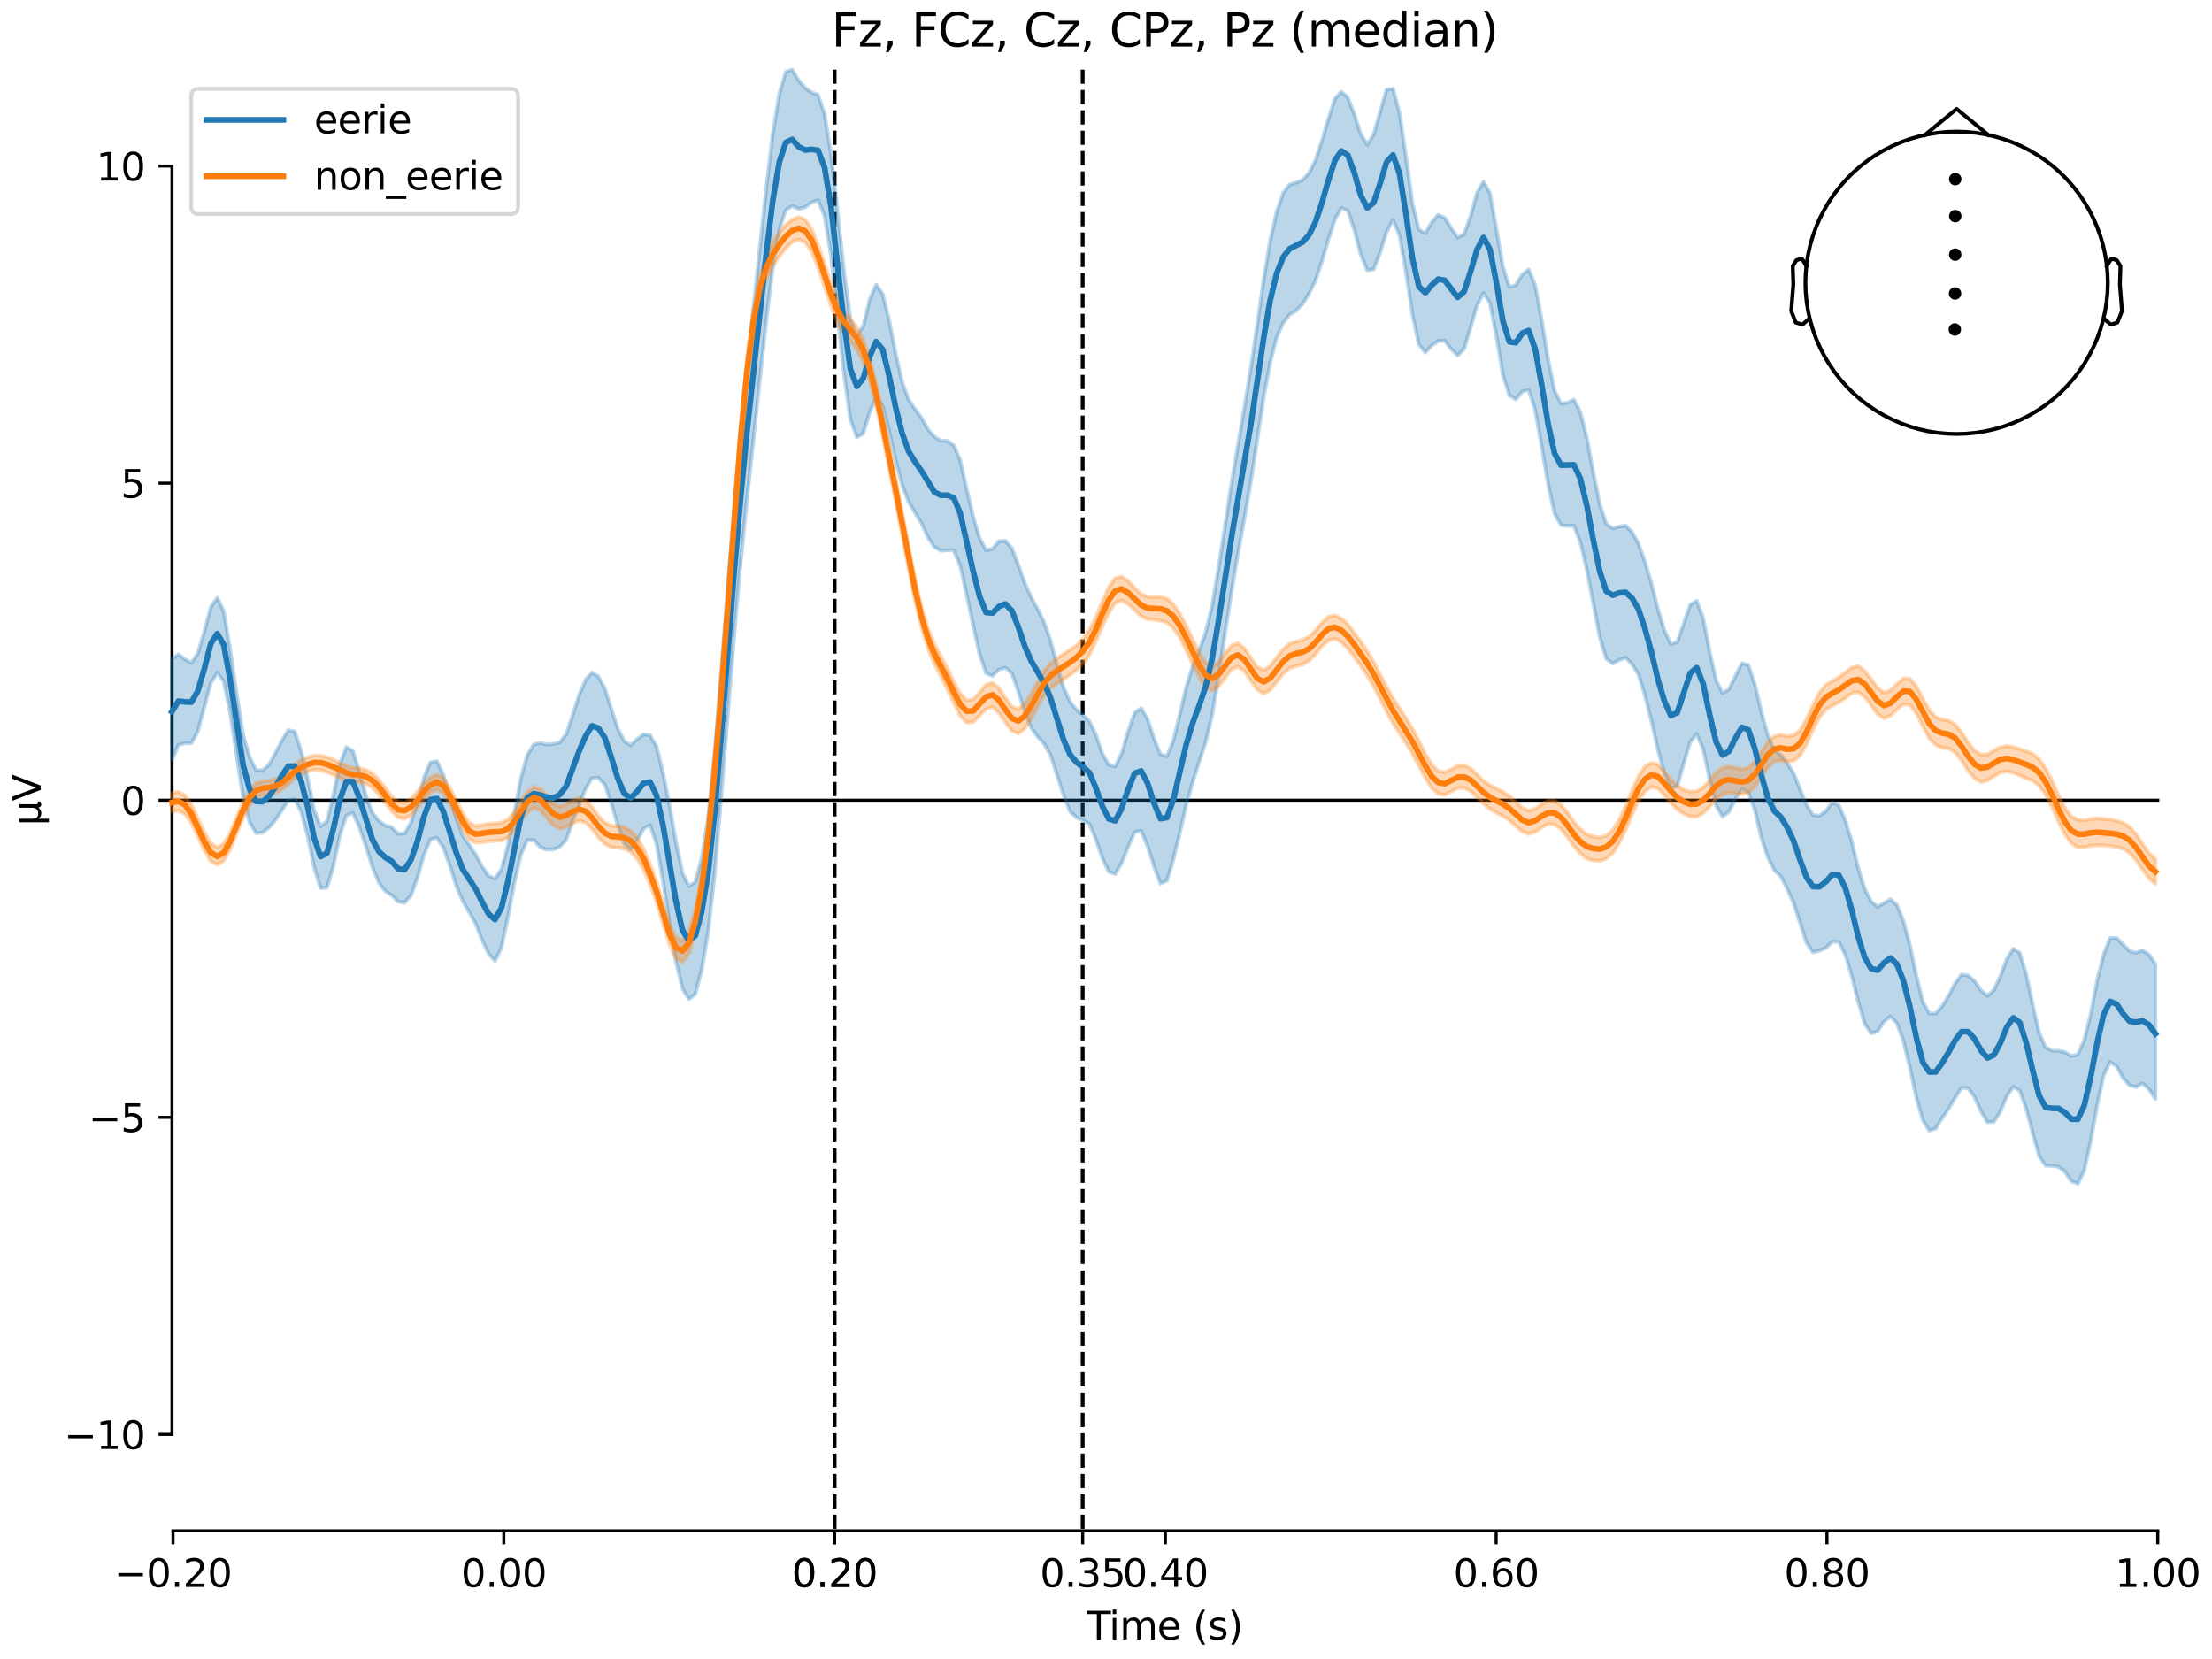 <?xml version="1.0" encoding="utf-8" standalone="no"?>
<!DOCTYPE svg PUBLIC "-//W3C//DTD SVG 1.1//EN"
  "http://www.w3.org/Graphics/SVG/1.1/DTD/svg11.dtd">
<svg xmlns:xlink="http://www.w3.org/1999/xlink" width="576pt" height="432pt" viewBox="0 0 576 432" xmlns="http://www.w3.org/2000/svg" version="1.1">
 <defs>
  <style type="text/css">*{stroke-linejoin: round; stroke-linecap: butt}</style>
 </defs>
 <g id="figure_1">
  <g id="patch_1">
   <path d="M 0 432 
L 576 432 
L 576 0 
L 0 0 
z
" style="fill: #ffffff"/>
  </g>
  <g id="axes_1">
   <g id="patch_2">
    <path d="M 44.783 398.644 
L 561.867 398.644 
L 561.867 18.118 
L 44.783 18.118 
L 44.783 398.644 
z
" style="fill: none; opacity: 0"/>
   </g>
   <g id="patch_3">
    <path d="M 44.783 373.525 
L 44.783 43.237 
" style="fill: none; stroke: #000000; stroke-width: 0.8; stroke-linejoin: miter; stroke-linecap: square"/>
   </g>
   <g id="LineCollection_1">
    <path d="M 217.324 18.118 
L 217.324 398.644 
" clip-path="url(#pded8c7017c)" style="fill: none; stroke-dasharray: 3.7,1.6; stroke-dashoffset: 0; stroke: #000000"/>
    <path d="M 281.926 18.118 
L 281.926 398.644 
" clip-path="url(#pded8c7017c)" style="fill: none; stroke-dasharray: 3.7,1.6; stroke-dashoffset: 0; stroke: #000000"/>
   </g>
   <g id="matplotlib.axis_1">
    <g id="xtick_1">
     <g id="line2d_1">
      <defs>
       <path id="m741f081f0c" d="M 0 0 
L 0 3.5 
" style="stroke: #000000; stroke-width: 0.8"/>
      </defs>
      <g>
       <use xlink:href="#m741f081f0c" x="45.052" y="398.644" style="stroke: #000000; stroke-width: 0.8"/>
      </g>
     </g>
     <g id="text_1">
      <!-- −0.20 -->
      <g transform="translate(29.73 413.242) scale(0.1 -0.1)">
       <defs>
        <path id="DejaVuSans-2212" d="M 678 2272 
L 4684 2272 
L 4684 1741 
L 678 1741 
L 678 2272 
z
" transform="scale(0.016)"/>
        <path id="DejaVuSans-30" d="M 2034 4250 
Q 1547 4250 1301 3770 
Q 1056 3291 1056 2328 
Q 1056 1369 1301 889 
Q 1547 409 2034 409 
Q 2525 409 2770 889 
Q 3016 1369 3016 2328 
Q 3016 3291 2770 3770 
Q 2525 4250 2034 4250 
z
M 2034 4750 
Q 2819 4750 3233 4129 
Q 3647 3509 3647 2328 
Q 3647 1150 3233 529 
Q 2819 -91 2034 -91 
Q 1250 -91 836 529 
Q 422 1150 422 2328 
Q 422 3509 836 4129 
Q 1250 4750 2034 4750 
z
" transform="scale(0.016)"/>
        <path id="DejaVuSans-2e" d="M 684 794 
L 1344 794 
L 1344 0 
L 684 0 
L 684 794 
z
" transform="scale(0.016)"/>
        <path id="DejaVuSans-32" d="M 1228 531 
L 3431 531 
L 3431 0 
L 469 0 
L 469 531 
Q 828 903 1448 1529 
Q 2069 2156 2228 2338 
Q 2531 2678 2651 2914 
Q 2772 3150 2772 3378 
Q 2772 3750 2511 3984 
Q 2250 4219 1831 4219 
Q 1534 4219 1204 4116 
Q 875 4013 500 3803 
L 500 4441 
Q 881 4594 1212 4672 
Q 1544 4750 1819 4750 
Q 2544 4750 2975 4387 
Q 3406 4025 3406 3419 
Q 3406 3131 3298 2873 
Q 3191 2616 2906 2266 
Q 2828 2175 2409 1742 
Q 1991 1309 1228 531 
z
" transform="scale(0.016)"/>
       </defs>
       <use xlink:href="#DejaVuSans-2212"/>
       <use xlink:href="#DejaVuSans-30" transform="translate(83.789 0)"/>
       <use xlink:href="#DejaVuSans-2e" transform="translate(147.412 0)"/>
       <use xlink:href="#DejaVuSans-32" transform="translate(179.199 0)"/>
       <use xlink:href="#DejaVuSans-30" transform="translate(242.822 0)"/>
      </g>
     </g>
    </g>
    <g id="xtick_2">
     <g id="line2d_2">
      <g>
       <use xlink:href="#m741f081f0c" x="131.188" y="398.644" style="stroke: #000000; stroke-width: 0.8"/>
      </g>
     </g>
     <g id="text_2">
      <!-- 0.00 -->
      <g transform="translate(120.055 413.242) scale(0.1 -0.1)">
       <use xlink:href="#DejaVuSans-30"/>
       <use xlink:href="#DejaVuSans-2e" transform="translate(63.623 0)"/>
       <use xlink:href="#DejaVuSans-30" transform="translate(95.41 0)"/>
       <use xlink:href="#DejaVuSans-30" transform="translate(159.033 0)"/>
      </g>
     </g>
    </g>
    <g id="xtick_3">
     <g id="line2d_3">
      <g>
       <use xlink:href="#m741f081f0c" x="217.324" y="398.644" style="stroke: #000000; stroke-width: 0.8"/>
      </g>
     </g>
     <g id="text_3">
      <!-- 0.20 -->
      <g transform="translate(206.191 413.242) scale(0.1 -0.1)">
       <use xlink:href="#DejaVuSans-30"/>
       <use xlink:href="#DejaVuSans-2e" transform="translate(63.623 0)"/>
       <use xlink:href="#DejaVuSans-32" transform="translate(95.41 0)"/>
       <use xlink:href="#DejaVuSans-30" transform="translate(159.033 0)"/>
      </g>
     </g>
    </g>
    <g id="xtick_4">
     <g id="line2d_4">
      <g>
       <use xlink:href="#m741f081f0c" x="217.324" y="398.644" style="stroke: #000000; stroke-width: 0.8"/>
      </g>
     </g>
     <g id="text_4">
      <!-- 0.20 -->
      <g transform="translate(206.191 413.242) scale(0.1 -0.1)">
       <use xlink:href="#DejaVuSans-30"/>
       <use xlink:href="#DejaVuSans-2e" transform="translate(63.623 0)"/>
       <use xlink:href="#DejaVuSans-32" transform="translate(95.41 0)"/>
       <use xlink:href="#DejaVuSans-30" transform="translate(159.033 0)"/>
      </g>
     </g>
    </g>
    <g id="xtick_5">
     <g id="line2d_5">
      <g>
       <use xlink:href="#m741f081f0c" x="281.926" y="398.644" style="stroke: #000000; stroke-width: 0.8"/>
      </g>
     </g>
     <g id="text_5">
      <!-- 0.35 -->
      <g transform="translate(270.793 413.242) scale(0.1 -0.1)">
       <defs>
        <path id="DejaVuSans-33" d="M 2597 2516 
Q 3050 2419 3304 2112 
Q 3559 1806 3559 1356 
Q 3559 666 3084 287 
Q 2609 -91 1734 -91 
Q 1441 -91 1130 -33 
Q 819 25 488 141 
L 488 750 
Q 750 597 1062 519 
Q 1375 441 1716 441 
Q 2309 441 2620 675 
Q 2931 909 2931 1356 
Q 2931 1769 2642 2001 
Q 2353 2234 1838 2234 
L 1294 2234 
L 1294 2753 
L 1863 2753 
Q 2328 2753 2575 2939 
Q 2822 3125 2822 3475 
Q 2822 3834 2567 4026 
Q 2313 4219 1838 4219 
Q 1578 4219 1281 4162 
Q 984 4106 628 3988 
L 628 4550 
Q 988 4650 1302 4700 
Q 1616 4750 1894 4750 
Q 2613 4750 3031 4423 
Q 3450 4097 3450 3541 
Q 3450 3153 3228 2886 
Q 3006 2619 2597 2516 
z
" transform="scale(0.016)"/>
        <path id="DejaVuSans-35" d="M 691 4666 
L 3169 4666 
L 3169 4134 
L 1269 4134 
L 1269 2991 
Q 1406 3038 1543 3061 
Q 1681 3084 1819 3084 
Q 2600 3084 3056 2656 
Q 3513 2228 3513 1497 
Q 3513 744 3044 326 
Q 2575 -91 1722 -91 
Q 1428 -91 1123 -41 
Q 819 9 494 109 
L 494 744 
Q 775 591 1075 516 
Q 1375 441 1709 441 
Q 2250 441 2565 725 
Q 2881 1009 2881 1497 
Q 2881 1984 2565 2268 
Q 2250 2553 1709 2553 
Q 1456 2553 1204 2497 
Q 953 2441 691 2322 
L 691 4666 
z
" transform="scale(0.016)"/>
       </defs>
       <use xlink:href="#DejaVuSans-30"/>
       <use xlink:href="#DejaVuSans-2e" transform="translate(63.623 0)"/>
       <use xlink:href="#DejaVuSans-33" transform="translate(95.41 0)"/>
       <use xlink:href="#DejaVuSans-35" transform="translate(159.033 0)"/>
      </g>
     </g>
    </g>
    <g id="xtick_6">
     <g id="line2d_6">
      <g>
       <use xlink:href="#m741f081f0c" x="303.46" y="398.644" style="stroke: #000000; stroke-width: 0.8"/>
      </g>
     </g>
     <g id="text_6">
      <!-- 0.40 -->
      <g transform="translate(292.327 413.242) scale(0.1 -0.1)">
       <defs>
        <path id="DejaVuSans-34" d="M 2419 4116 
L 825 1625 
L 2419 1625 
L 2419 4116 
z
M 2253 4666 
L 3047 4666 
L 3047 1625 
L 3713 1625 
L 3713 1100 
L 3047 1100 
L 3047 0 
L 2419 0 
L 2419 1100 
L 313 1100 
L 313 1709 
L 2253 4666 
z
" transform="scale(0.016)"/>
       </defs>
       <use xlink:href="#DejaVuSans-30"/>
       <use xlink:href="#DejaVuSans-2e" transform="translate(63.623 0)"/>
       <use xlink:href="#DejaVuSans-34" transform="translate(95.41 0)"/>
       <use xlink:href="#DejaVuSans-30" transform="translate(159.033 0)"/>
      </g>
     </g>
    </g>
    <g id="xtick_7">
     <g id="line2d_7">
      <g>
       <use xlink:href="#m741f081f0c" x="389.595" y="398.644" style="stroke: #000000; stroke-width: 0.8"/>
      </g>
     </g>
     <g id="text_7">
      <!-- 0.60 -->
      <g transform="translate(378.463 413.242) scale(0.1 -0.1)">
       <defs>
        <path id="DejaVuSans-36" d="M 2113 2584 
Q 1688 2584 1439 2293 
Q 1191 2003 1191 1497 
Q 1191 994 1439 701 
Q 1688 409 2113 409 
Q 2538 409 2786 701 
Q 3034 994 3034 1497 
Q 3034 2003 2786 2293 
Q 2538 2584 2113 2584 
z
M 3366 4563 
L 3366 3988 
Q 3128 4100 2886 4159 
Q 2644 4219 2406 4219 
Q 1781 4219 1451 3797 
Q 1122 3375 1075 2522 
Q 1259 2794 1537 2939 
Q 1816 3084 2150 3084 
Q 2853 3084 3261 2657 
Q 3669 2231 3669 1497 
Q 3669 778 3244 343 
Q 2819 -91 2113 -91 
Q 1303 -91 875 529 
Q 447 1150 447 2328 
Q 447 3434 972 4092 
Q 1497 4750 2381 4750 
Q 2619 4750 2861 4703 
Q 3103 4656 3366 4563 
z
" transform="scale(0.016)"/>
       </defs>
       <use xlink:href="#DejaVuSans-30"/>
       <use xlink:href="#DejaVuSans-2e" transform="translate(63.623 0)"/>
       <use xlink:href="#DejaVuSans-36" transform="translate(95.41 0)"/>
       <use xlink:href="#DejaVuSans-30" transform="translate(159.033 0)"/>
      </g>
     </g>
    </g>
    <g id="xtick_8">
     <g id="line2d_8">
      <g>
       <use xlink:href="#m741f081f0c" x="475.731" y="398.644" style="stroke: #000000; stroke-width: 0.8"/>
      </g>
     </g>
     <g id="text_8">
      <!-- 0.80 -->
      <g transform="translate(464.598 413.242) scale(0.1 -0.1)">
       <defs>
        <path id="DejaVuSans-38" d="M 2034 2216 
Q 1584 2216 1326 1975 
Q 1069 1734 1069 1313 
Q 1069 891 1326 650 
Q 1584 409 2034 409 
Q 2484 409 2743 651 
Q 3003 894 3003 1313 
Q 3003 1734 2745 1975 
Q 2488 2216 2034 2216 
z
M 1403 2484 
Q 997 2584 770 2862 
Q 544 3141 544 3541 
Q 544 4100 942 4425 
Q 1341 4750 2034 4750 
Q 2731 4750 3128 4425 
Q 3525 4100 3525 3541 
Q 3525 3141 3298 2862 
Q 3072 2584 2669 2484 
Q 3125 2378 3379 2068 
Q 3634 1759 3634 1313 
Q 3634 634 3220 271 
Q 2806 -91 2034 -91 
Q 1263 -91 848 271 
Q 434 634 434 1313 
Q 434 1759 690 2068 
Q 947 2378 1403 2484 
z
M 1172 3481 
Q 1172 3119 1398 2916 
Q 1625 2713 2034 2713 
Q 2441 2713 2670 2916 
Q 2900 3119 2900 3481 
Q 2900 3844 2670 4047 
Q 2441 4250 2034 4250 
Q 1625 4250 1398 4047 
Q 1172 3844 1172 3481 
z
" transform="scale(0.016)"/>
       </defs>
       <use xlink:href="#DejaVuSans-30"/>
       <use xlink:href="#DejaVuSans-2e" transform="translate(63.623 0)"/>
       <use xlink:href="#DejaVuSans-38" transform="translate(95.41 0)"/>
       <use xlink:href="#DejaVuSans-30" transform="translate(159.033 0)"/>
      </g>
     </g>
    </g>
    <g id="xtick_9">
     <g id="line2d_9">
      <g>
       <use xlink:href="#m741f081f0c" x="561.867" y="398.644" style="stroke: #000000; stroke-width: 0.8"/>
      </g>
     </g>
     <g id="text_9">
      <!-- 1.00 -->
      <g transform="translate(550.734 413.242) scale(0.1 -0.1)">
       <defs>
        <path id="DejaVuSans-31" d="M 794 531 
L 1825 531 
L 1825 4091 
L 703 3866 
L 703 4441 
L 1819 4666 
L 2450 4666 
L 2450 531 
L 3481 531 
L 3481 0 
L 794 0 
L 794 531 
z
" transform="scale(0.016)"/>
       </defs>
       <use xlink:href="#DejaVuSans-31"/>
       <use xlink:href="#DejaVuSans-2e" transform="translate(63.623 0)"/>
       <use xlink:href="#DejaVuSans-30" transform="translate(95.41 0)"/>
       <use xlink:href="#DejaVuSans-30" transform="translate(159.033 0)"/>
      </g>
     </g>
    </g>
    <g id="text_10">
     <!-- Time (s) -->
     <g transform="translate(282.996 426.92) scale(0.1 -0.1)">
      <defs>
       <path id="DejaVuSans-54" d="M -19 4666 
L 3928 4666 
L 3928 4134 
L 2272 4134 
L 2272 0 
L 1638 0 
L 1638 4134 
L -19 4134 
L -19 4666 
z
" transform="scale(0.016)"/>
       <path id="DejaVuSans-69" d="M 603 3500 
L 1178 3500 
L 1178 0 
L 603 0 
L 603 3500 
z
M 603 4863 
L 1178 4863 
L 1178 4134 
L 603 4134 
L 603 4863 
z
" transform="scale(0.016)"/>
       <path id="DejaVuSans-6d" d="M 3328 2828 
Q 3544 3216 3844 3400 
Q 4144 3584 4550 3584 
Q 5097 3584 5394 3201 
Q 5691 2819 5691 2113 
L 5691 0 
L 5113 0 
L 5113 2094 
Q 5113 2597 4934 2840 
Q 4756 3084 4391 3084 
Q 3944 3084 3684 2787 
Q 3425 2491 3425 1978 
L 3425 0 
L 2847 0 
L 2847 2094 
Q 2847 2600 2669 2842 
Q 2491 3084 2119 3084 
Q 1678 3084 1418 2786 
Q 1159 2488 1159 1978 
L 1159 0 
L 581 0 
L 581 3500 
L 1159 3500 
L 1159 2956 
Q 1356 3278 1631 3431 
Q 1906 3584 2284 3584 
Q 2666 3584 2933 3390 
Q 3200 3197 3328 2828 
z
" transform="scale(0.016)"/>
       <path id="DejaVuSans-65" d="M 3597 1894 
L 3597 1613 
L 953 1613 
Q 991 1019 1311 708 
Q 1631 397 2203 397 
Q 2534 397 2845 478 
Q 3156 559 3463 722 
L 3463 178 
Q 3153 47 2828 -22 
Q 2503 -91 2169 -91 
Q 1331 -91 842 396 
Q 353 884 353 1716 
Q 353 2575 817 3079 
Q 1281 3584 2069 3584 
Q 2775 3584 3186 3129 
Q 3597 2675 3597 1894 
z
M 3022 2063 
Q 3016 2534 2758 2815 
Q 2500 3097 2075 3097 
Q 1594 3097 1305 2825 
Q 1016 2553 972 2059 
L 3022 2063 
z
" transform="scale(0.016)"/>
       <path id="DejaVuSans-20" transform="scale(0.016)"/>
       <path id="DejaVuSans-28" d="M 1984 4856 
Q 1566 4138 1362 3434 
Q 1159 2731 1159 2009 
Q 1159 1288 1364 580 
Q 1569 -128 1984 -844 
L 1484 -844 
Q 1016 -109 783 600 
Q 550 1309 550 2009 
Q 550 2706 781 3412 
Q 1013 4119 1484 4856 
L 1984 4856 
z
" transform="scale(0.016)"/>
       <path id="DejaVuSans-73" d="M 2834 3397 
L 2834 2853 
Q 2591 2978 2328 3040 
Q 2066 3103 1784 3103 
Q 1356 3103 1142 2972 
Q 928 2841 928 2578 
Q 928 2378 1081 2264 
Q 1234 2150 1697 2047 
L 1894 2003 
Q 2506 1872 2764 1633 
Q 3022 1394 3022 966 
Q 3022 478 2636 193 
Q 2250 -91 1575 -91 
Q 1294 -91 989 -36 
Q 684 19 347 128 
L 347 722 
Q 666 556 975 473 
Q 1284 391 1588 391 
Q 1994 391 2212 530 
Q 2431 669 2431 922 
Q 2431 1156 2273 1281 
Q 2116 1406 1581 1522 
L 1381 1569 
Q 847 1681 609 1914 
Q 372 2147 372 2553 
Q 372 3047 722 3315 
Q 1072 3584 1716 3584 
Q 2034 3584 2315 3537 
Q 2597 3491 2834 3397 
z
" transform="scale(0.016)"/>
       <path id="DejaVuSans-29" d="M 513 4856 
L 1013 4856 
Q 1481 4119 1714 3412 
Q 1947 2706 1947 2009 
Q 1947 1309 1714 600 
Q 1481 -109 1013 -844 
L 513 -844 
Q 928 -128 1133 580 
Q 1338 1288 1338 2009 
Q 1338 2731 1133 3434 
Q 928 4138 513 4856 
z
" transform="scale(0.016)"/>
      </defs>
      <use xlink:href="#DejaVuSans-54"/>
      <use xlink:href="#DejaVuSans-69" transform="translate(57.959 0)"/>
      <use xlink:href="#DejaVuSans-6d" transform="translate(85.742 0)"/>
      <use xlink:href="#DejaVuSans-65" transform="translate(183.154 0)"/>
      <use xlink:href="#DejaVuSans-20" transform="translate(244.678 0)"/>
      <use xlink:href="#DejaVuSans-28" transform="translate(276.465 0)"/>
      <use xlink:href="#DejaVuSans-73" transform="translate(315.479 0)"/>
      <use xlink:href="#DejaVuSans-29" transform="translate(367.578 0)"/>
     </g>
    </g>
   </g>
   <g id="matplotlib.axis_2">
    <g id="ytick_1">
     <g id="line2d_10">
      <defs>
       <path id="m701994fa0d" d="M 0 0 
L -3.5 0 
" style="stroke: #000000; stroke-width: 0.8"/>
      </defs>
      <g>
       <use xlink:href="#m701994fa0d" x="44.783" y="373.525" style="stroke: #000000; stroke-width: 0.8"/>
      </g>
     </g>
     <g id="text_11">
      <!-- −10 -->
      <g transform="translate(16.678 377.324) scale(0.1 -0.1)">
       <use xlink:href="#DejaVuSans-2212"/>
       <use xlink:href="#DejaVuSans-31" transform="translate(83.789 0)"/>
       <use xlink:href="#DejaVuSans-30" transform="translate(147.412 0)"/>
      </g>
     </g>
    </g>
    <g id="ytick_2">
     <g id="line2d_11">
      <g>
       <use xlink:href="#m701994fa0d" x="44.783" y="290.953" style="stroke: #000000; stroke-width: 0.8"/>
      </g>
     </g>
     <g id="text_12">
      <!-- −5 -->
      <g transform="translate(23.041 294.752) scale(0.1 -0.1)">
       <use xlink:href="#DejaVuSans-2212"/>
       <use xlink:href="#DejaVuSans-35" transform="translate(83.789 0)"/>
      </g>
     </g>
    </g>
    <g id="ytick_3">
     <g id="line2d_12">
      <g>
       <use xlink:href="#m701994fa0d" x="44.783" y="208.381" style="stroke: #000000; stroke-width: 0.8"/>
      </g>
     </g>
     <g id="text_13">
      <!-- 0 -->
      <g transform="translate(31.421 212.18) scale(0.1 -0.1)">
       <use xlink:href="#DejaVuSans-30"/>
      </g>
     </g>
    </g>
    <g id="ytick_4">
     <g id="line2d_13">
      <g>
       <use xlink:href="#m701994fa0d" x="44.783" y="125.809" style="stroke: #000000; stroke-width: 0.8"/>
      </g>
     </g>
     <g id="text_14">
      <!-- 5 -->
      <g transform="translate(31.421 129.608) scale(0.1 -0.1)">
       <use xlink:href="#DejaVuSans-35"/>
      </g>
     </g>
    </g>
    <g id="ytick_5">
     <g id="line2d_14">
      <g>
       <use xlink:href="#m701994fa0d" x="44.783" y="43.237" style="stroke: #000000; stroke-width: 0.8"/>
      </g>
     </g>
     <g id="text_15">
      <!-- 10 -->
      <g transform="translate(25.058 47.036) scale(0.1 -0.1)">
       <use xlink:href="#DejaVuSans-31"/>
       <use xlink:href="#DejaVuSans-30" transform="translate(63.623 0)"/>
      </g>
     </g>
    </g>
    <g id="text_16">
     <!-- µV -->
     <g transform="translate(10.599 214.982) rotate(-90) scale(0.1 -0.1)">
      <defs>
       <path id="DejaVuSans-b5" d="M 544 -1331 
L 544 3500 
L 1119 3500 
L 1119 1325 
Q 1119 872 1334 640 
Q 1550 409 1972 409 
Q 2434 409 2667 671 
Q 2900 934 2900 1459 
L 2900 3500 
L 3475 3500 
L 3475 806 
Q 3475 619 3529 530 
Q 3584 441 3700 441 
Q 3728 441 3778 458 
Q 3828 475 3916 513 
L 3916 50 
Q 3788 -22 3673 -56 
Q 3559 -91 3450 -91 
Q 3234 -91 3106 31 
Q 2978 153 2931 403 
Q 2775 156 2548 32 
Q 2322 -91 2016 -91 
Q 1697 -91 1473 31 
Q 1250 153 1119 397 
L 1119 -1331 
L 544 -1331 
z
" transform="scale(0.016)"/>
       <path id="DejaVuSans-56" d="M 1831 0 
L 50 4666 
L 709 4666 
L 2188 738 
L 3669 4666 
L 4325 4666 
L 2547 0 
L 1831 0 
z
" transform="scale(0.016)"/>
      </defs>
      <use xlink:href="#DejaVuSans-b5"/>
      <use xlink:href="#DejaVuSans-56" transform="translate(63.623 0)"/>
     </g>
    </g>
   </g>
   <g id="patch_4">
    <path d="M 45.052 398.644 
L 561.867 398.644 
" style="fill: none; stroke: #000000; stroke-width: 0.8; stroke-linejoin: miter; stroke-linecap: square"/>
   </g>
   <g id="patch_5">
    <path d="M 44.783 208.381 
L 561.867 208.381 
" style="fill: none; stroke: #000000; stroke-width: 0.8; stroke-linejoin: miter; stroke-linecap: square"/>
   </g>
   <g id="text_17">
    <!-- Fz, FCz, Cz, CPz, Pz (median) -->
    <g transform="translate(216.538 12.118) scale(0.12 -0.12)">
     <defs>
      <path id="DejaVuSans-46" d="M 628 4666 
L 3309 4666 
L 3309 4134 
L 1259 4134 
L 1259 2759 
L 3109 2759 
L 3109 2228 
L 1259 2228 
L 1259 0 
L 628 0 
L 628 4666 
z
" transform="scale(0.016)"/>
      <path id="DejaVuSans-7a" d="M 353 3500 
L 3084 3500 
L 3084 2975 
L 922 459 
L 3084 459 
L 3084 0 
L 275 0 
L 275 525 
L 2438 3041 
L 353 3041 
L 353 3500 
z
" transform="scale(0.016)"/>
      <path id="DejaVuSans-2c" d="M 750 794 
L 1409 794 
L 1409 256 
L 897 -744 
L 494 -744 
L 750 256 
L 750 794 
z
" transform="scale(0.016)"/>
      <path id="DejaVuSans-43" d="M 4122 4306 
L 4122 3641 
Q 3803 3938 3442 4084 
Q 3081 4231 2675 4231 
Q 1875 4231 1450 3742 
Q 1025 3253 1025 2328 
Q 1025 1406 1450 917 
Q 1875 428 2675 428 
Q 3081 428 3442 575 
Q 3803 722 4122 1019 
L 4122 359 
Q 3791 134 3420 21 
Q 3050 -91 2638 -91 
Q 1578 -91 968 557 
Q 359 1206 359 2328 
Q 359 3453 968 4101 
Q 1578 4750 2638 4750 
Q 3056 4750 3426 4639 
Q 3797 4528 4122 4306 
z
" transform="scale(0.016)"/>
      <path id="DejaVuSans-50" d="M 1259 4147 
L 1259 2394 
L 2053 2394 
Q 2494 2394 2734 2622 
Q 2975 2850 2975 3272 
Q 2975 3691 2734 3919 
Q 2494 4147 2053 4147 
L 1259 4147 
z
M 628 4666 
L 2053 4666 
Q 2838 4666 3239 4311 
Q 3641 3956 3641 3272 
Q 3641 2581 3239 2228 
Q 2838 1875 2053 1875 
L 1259 1875 
L 1259 0 
L 628 0 
L 628 4666 
z
" transform="scale(0.016)"/>
      <path id="DejaVuSans-64" d="M 2906 2969 
L 2906 4863 
L 3481 4863 
L 3481 0 
L 2906 0 
L 2906 525 
Q 2725 213 2448 61 
Q 2172 -91 1784 -91 
Q 1150 -91 751 415 
Q 353 922 353 1747 
Q 353 2572 751 3078 
Q 1150 3584 1784 3584 
Q 2172 3584 2448 3432 
Q 2725 3281 2906 2969 
z
M 947 1747 
Q 947 1113 1208 752 
Q 1469 391 1925 391 
Q 2381 391 2643 752 
Q 2906 1113 2906 1747 
Q 2906 2381 2643 2742 
Q 2381 3103 1925 3103 
Q 1469 3103 1208 2742 
Q 947 2381 947 1747 
z
" transform="scale(0.016)"/>
      <path id="DejaVuSans-61" d="M 2194 1759 
Q 1497 1759 1228 1600 
Q 959 1441 959 1056 
Q 959 750 1161 570 
Q 1363 391 1709 391 
Q 2188 391 2477 730 
Q 2766 1069 2766 1631 
L 2766 1759 
L 2194 1759 
z
M 3341 1997 
L 3341 0 
L 2766 0 
L 2766 531 
Q 2569 213 2275 61 
Q 1981 -91 1556 -91 
Q 1019 -91 701 211 
Q 384 513 384 1019 
Q 384 1609 779 1909 
Q 1175 2209 1959 2209 
L 2766 2209 
L 2766 2266 
Q 2766 2663 2505 2880 
Q 2244 3097 1772 3097 
Q 1472 3097 1187 3025 
Q 903 2953 641 2809 
L 641 3341 
Q 956 3463 1253 3523 
Q 1550 3584 1831 3584 
Q 2591 3584 2966 3190 
Q 3341 2797 3341 1997 
z
" transform="scale(0.016)"/>
      <path id="DejaVuSans-6e" d="M 3513 2113 
L 3513 0 
L 2938 0 
L 2938 2094 
Q 2938 2591 2744 2837 
Q 2550 3084 2163 3084 
Q 1697 3084 1428 2787 
Q 1159 2491 1159 1978 
L 1159 0 
L 581 0 
L 581 3500 
L 1159 3500 
L 1159 2956 
Q 1366 3272 1645 3428 
Q 1925 3584 2291 3584 
Q 2894 3584 3203 3211 
Q 3513 2838 3513 2113 
z
" transform="scale(0.016)"/>
     </defs>
     <use xlink:href="#DejaVuSans-46"/>
     <use xlink:href="#DejaVuSans-7a" transform="translate(57.52 0)"/>
     <use xlink:href="#DejaVuSans-2c" transform="translate(110.01 0)"/>
     <use xlink:href="#DejaVuSans-20" transform="translate(141.797 0)"/>
     <use xlink:href="#DejaVuSans-46" transform="translate(173.584 0)"/>
     <use xlink:href="#DejaVuSans-43" transform="translate(231.104 0)"/>
     <use xlink:href="#DejaVuSans-7a" transform="translate(300.928 0)"/>
     <use xlink:href="#DejaVuSans-2c" transform="translate(353.418 0)"/>
     <use xlink:href="#DejaVuSans-20" transform="translate(385.205 0)"/>
     <use xlink:href="#DejaVuSans-43" transform="translate(416.992 0)"/>
     <use xlink:href="#DejaVuSans-7a" transform="translate(486.816 0)"/>
     <use xlink:href="#DejaVuSans-2c" transform="translate(539.307 0)"/>
     <use xlink:href="#DejaVuSans-20" transform="translate(571.094 0)"/>
     <use xlink:href="#DejaVuSans-43" transform="translate(602.881 0)"/>
     <use xlink:href="#DejaVuSans-50" transform="translate(672.705 0)"/>
     <use xlink:href="#DejaVuSans-7a" transform="translate(733.008 0)"/>
     <use xlink:href="#DejaVuSans-2c" transform="translate(785.498 0)"/>
     <use xlink:href="#DejaVuSans-20" transform="translate(817.285 0)"/>
     <use xlink:href="#DejaVuSans-50" transform="translate(849.072 0)"/>
     <use xlink:href="#DejaVuSans-7a" transform="translate(909.375 0)"/>
     <use xlink:href="#DejaVuSans-20" transform="translate(961.865 0)"/>
     <use xlink:href="#DejaVuSans-28" transform="translate(993.652 0)"/>
     <use xlink:href="#DejaVuSans-6d" transform="translate(1032.666 0)"/>
     <use xlink:href="#DejaVuSans-65" transform="translate(1130.078 0)"/>
     <use xlink:href="#DejaVuSans-64" transform="translate(1191.602 0)"/>
     <use xlink:href="#DejaVuSans-69" transform="translate(1255.078 0)"/>
     <use xlink:href="#DejaVuSans-61" transform="translate(1282.861 0)"/>
     <use xlink:href="#DejaVuSans-6e" transform="translate(1344.141 0)"/>
     <use xlink:href="#DejaVuSans-29" transform="translate(1407.52 0)"/>
    </g>
   </g>
   <g id="legend_1">
    <g id="patch_6">
     <path d="M 51.783 55.753 
L 132.925 55.753 
Q 134.925 55.753 134.925 53.753 
L 134.925 25.118 
Q 134.925 23.118 132.925 23.118 
L 51.783 23.118 
Q 49.783 23.118 49.783 25.118 
L 49.783 53.753 
Q 49.783 55.753 51.783 55.753 
z
" style="fill: #ffffff; opacity: 0.8; stroke: #cccccc; stroke-linejoin: miter"/>
    </g>
    <g id="line2d_15">
     <path d="M 53.783 31.217 
L 63.783 31.217 
L 73.783 31.217 
" style="fill: none; stroke: #1f77b4; stroke-width: 1.5; stroke-linecap: square"/>
    </g>
    <g id="text_18">
     <!-- eerie -->
     <g transform="translate(81.783 34.717) scale(0.1 -0.1)">
      <defs>
       <path id="DejaVuSans-72" d="M 2631 2963 
Q 2534 3019 2420 3045 
Q 2306 3072 2169 3072 
Q 1681 3072 1420 2755 
Q 1159 2438 1159 1844 
L 1159 0 
L 581 0 
L 581 3500 
L 1159 3500 
L 1159 2956 
Q 1341 3275 1631 3429 
Q 1922 3584 2338 3584 
Q 2397 3584 2469 3576 
Q 2541 3569 2628 3553 
L 2631 2963 
z
" transform="scale(0.016)"/>
      </defs>
      <use xlink:href="#DejaVuSans-65"/>
      <use xlink:href="#DejaVuSans-65" transform="translate(61.523 0)"/>
      <use xlink:href="#DejaVuSans-72" transform="translate(123.047 0)"/>
      <use xlink:href="#DejaVuSans-69" transform="translate(164.16 0)"/>
      <use xlink:href="#DejaVuSans-65" transform="translate(191.943 0)"/>
     </g>
    </g>
    <g id="line2d_16">
     <path d="M 53.783 45.895 
L 63.783 45.895 
L 73.783 45.895 
" style="fill: none; stroke: #ff7f0e; stroke-width: 1.5; stroke-linecap: square"/>
    </g>
    <g id="text_19">
     <!-- non_eerie -->
     <g transform="translate(81.783 49.395) scale(0.1 -0.1)">
      <defs>
       <path id="DejaVuSans-6f" d="M 1959 3097 
Q 1497 3097 1228 2736 
Q 959 2375 959 1747 
Q 959 1119 1226 758 
Q 1494 397 1959 397 
Q 2419 397 2687 759 
Q 2956 1122 2956 1747 
Q 2956 2369 2687 2733 
Q 2419 3097 1959 3097 
z
M 1959 3584 
Q 2709 3584 3137 3096 
Q 3566 2609 3566 1747 
Q 3566 888 3137 398 
Q 2709 -91 1959 -91 
Q 1206 -91 779 398 
Q 353 888 353 1747 
Q 353 2609 779 3096 
Q 1206 3584 1959 3584 
z
" transform="scale(0.016)"/>
       <path id="DejaVuSans-5f" d="M 3263 -1063 
L 3263 -1509 
L -63 -1509 
L -63 -1063 
L 3263 -1063 
z
" transform="scale(0.016)"/>
      </defs>
      <use xlink:href="#DejaVuSans-6e"/>
      <use xlink:href="#DejaVuSans-6f" transform="translate(63.379 0)"/>
      <use xlink:href="#DejaVuSans-6e" transform="translate(124.561 0)"/>
      <use xlink:href="#DejaVuSans-5f" transform="translate(187.939 0)"/>
      <use xlink:href="#DejaVuSans-65" transform="translate(237.939 0)"/>
      <use xlink:href="#DejaVuSans-65" transform="translate(299.463 0)"/>
      <use xlink:href="#DejaVuSans-72" transform="translate(360.986 0)"/>
      <use xlink:href="#DejaVuSans-69" transform="translate(402.1 0)"/>
      <use xlink:href="#DejaVuSans-65" transform="translate(429.883 0)"/>
     </g>
    </g>
   </g>
   <g id="FillBetweenPolyCollection_1">
    <defs>
     <path id="mb9095ef5a3" d="M 44.783 -260.412 
L 44.783 -234.042 
L 46.465 -238.013 
L 48.148 -238.46 
L 49.83 -238.475 
L 51.512 -241.511 
L 53.195 -247.834 
L 54.877 -254.1 
L 56.559 -256.817 
L 58.242 -254.604 
L 59.924 -246.547 
L 61.606 -235.372 
L 63.289 -224.485 
L 64.971 -217.928 
L 66.653 -215.065 
L 68.336 -215.188 
L 70.018 -216.496 
L 71.7 -218.422 
L 73.383 -220.94 
L 75.065 -223.569 
L 76.748 -223.837 
L 78.43 -220.577 
L 80.112 -214.334 
L 81.795 -206.137 
L 83.477 -200.686 
L 85.159 -200.893 
L 86.842 -206.582 
L 88.524 -214.564 
L 90.206 -219.627 
L 91.889 -220.269 
L 93.571 -216.653 
L 95.253 -211.755 
L 96.936 -206.265 
L 98.618 -202.188 
L 100.3 -199.967 
L 101.983 -198.865 
L 103.665 -197.197 
L 105.347 -196.93 
L 107.03 -198.836 
L 108.712 -203.463 
L 110.394 -209.377 
L 112.077 -213.39 
L 113.759 -213.849 
L 115.441 -211.306 
L 117.124 -206.643 
L 118.806 -201.349 
L 120.488 -197.376 
L 122.171 -194.459 
L 123.853 -191.497 
L 125.535 -187.201 
L 127.218 -183.692 
L 128.9 -181.758 
L 130.582 -185.229 
L 132.265 -193.261 
L 133.947 -202.094 
L 135.629 -209.425 
L 137.312 -213.245 
L 138.994 -213.242 
L 140.676 -211.401 
L 142.359 -210.745 
L 144.041 -210.807 
L 145.723 -211.424 
L 147.406 -213.257 
L 149.088 -218.006 
L 150.77 -222.279 
L 152.453 -226.482 
L 154.135 -229.339 
L 155.817 -229.443 
L 157.5 -227.66 
L 159.182 -222.779 
L 160.864 -217.156 
L 162.547 -212.261 
L 164.229 -210.778 
L 165.912 -213.112 
L 167.594 -216.223 
L 169.276 -217.123 
L 170.959 -212.189 
L 172.641 -202.619 
L 174.323 -191.65 
L 176.006 -181.712 
L 177.688 -174.657 
L 179.37 -171.84 
L 181.053 -173.099 
L 182.735 -179.496 
L 184.417 -189.453 
L 186.1 -204.441 
L 187.782 -224.251 
L 189.464 -245.291 
L 191.147 -266.213 
L 192.829 -285.016 
L 194.511 -302.038 
L 196.194 -317.437 
L 197.876 -333.397 
L 199.558 -348.731 
L 201.241 -362.331 
L 202.923 -372.204 
L 204.605 -377.279 
L 206.288 -378.381 
L 207.97 -377.582 
L 209.652 -378.051 
L 211.335 -379.267 
L 213.017 -379.868 
L 214.699 -375.835 
L 216.382 -365.624 
L 218.064 -350.42 
L 219.746 -334.912 
L 221.429 -322.822 
L 223.111 -318.142 
L 224.793 -319.077 
L 226.476 -324.67 
L 228.158 -328.389 
L 229.84 -326.251 
L 231.523 -319.788 
L 233.205 -312.166 
L 234.887 -305.786 
L 236.57 -301.398 
L 238.252 -298.519 
L 239.934 -295.752 
L 241.617 -292.068 
L 243.299 -289.542 
L 244.981 -288.587 
L 246.664 -288.698 
L 248.346 -288.709 
L 250.028 -284.705 
L 251.711 -277.096 
L 253.393 -269.2 
L 255.076 -261.677 
L 256.758 -256.721 
L 258.44 -256.002 
L 260.123 -257.641 
L 261.805 -258.114 
L 263.487 -256.633 
L 265.17 -251.9 
L 266.852 -246.612 
L 268.534 -242.436 
L 270.217 -240.142 
L 271.899 -238.332 
L 273.581 -235.29 
L 275.264 -230.173 
L 276.946 -224.953 
L 278.628 -220.66 
L 280.311 -219.157 
L 281.993 -218.318 
L 283.675 -217.477 
L 285.358 -213.441 
L 287.04 -208.596 
L 288.722 -205.007 
L 290.405 -204.384 
L 292.087 -207.306 
L 293.769 -211.484 
L 295.452 -215.342 
L 297.134 -215.704 
L 298.816 -211.667 
L 300.499 -206.43 
L 302.181 -201.917 
L 303.863 -202.67 
L 305.546 -208.202 
L 307.228 -215.12 
L 308.91 -222.41 
L 310.593 -228.423 
L 312.275 -233.621 
L 313.957 -238.697 
L 315.64 -245.77 
L 317.322 -255.938 
L 319.004 -267.019 
L 320.687 -277.876 
L 322.369 -287.904 
L 324.051 -297.068 
L 325.734 -306.688 
L 327.416 -317.703 
L 329.098 -328.679 
L 330.781 -337.656 
L 332.463 -344.162 
L 334.145 -347.876 
L 335.828 -350.09 
L 337.51 -351.098 
L 339.192 -352.849 
L 340.875 -355.559 
L 342.557 -358.917 
L 344.239 -363.963 
L 345.922 -369.668 
L 347.604 -374.833 
L 349.287 -377.802 
L 350.969 -377.164 
L 352.651 -372.154 
L 354.334 -365.731 
L 356.016 -361.648 
L 357.698 -361.844 
L 359.381 -366.185 
L 361.063 -371.561 
L 362.745 -374.739 
L 364.428 -370.716 
L 366.11 -361.248 
L 367.792 -350.102 
L 369.475 -342.307 
L 371.157 -340.205 
L 372.839 -342.017 
L 374.522 -343.203 
L 376.204 -343.267 
L 377.886 -341.111 
L 379.569 -339.419 
L 381.251 -341.125 
L 382.933 -346.664 
L 384.616 -352.392 
L 386.298 -355.721 
L 387.98 -353.076 
L 389.663 -344.517 
L 391.345 -334.394 
L 393.027 -329.082 
L 394.71 -328.001 
L 396.392 -330.073 
L 398.074 -330.431 
L 399.757 -325.231 
L 401.439 -315.839 
L 403.121 -305.86 
L 404.804 -298.239 
L 406.486 -295.229 
L 408.168 -295.033 
L 409.851 -295.074 
L 411.533 -290.704 
L 413.215 -283.633 
L 414.898 -274.79 
L 416.58 -266.023 
L 418.262 -260.487 
L 419.945 -259.201 
L 421.627 -260.143 
L 423.309 -260.762 
L 424.992 -259.019 
L 426.674 -256.317 
L 428.356 -250.818 
L 430.039 -244.22 
L 431.721 -236.739 
L 433.403 -230.539 
L 435.086 -226.529 
L 436.768 -227.309 
L 438.451 -233.157 
L 440.133 -238.774 
L 441.815 -240.866 
L 443.498 -236.948 
L 445.18 -229.212 
L 446.862 -222.18 
L 448.545 -219.319 
L 450.227 -220.623 
L 451.909 -223.911 
L 453.592 -226.505 
L 455.274 -225.663 
L 456.956 -221.055 
L 458.639 -213.838 
L 460.321 -208.802 
L 462.003 -205.43 
L 463.686 -203.849 
L 465.368 -200.57 
L 467.05 -196.85 
L 468.733 -191.705 
L 470.415 -186.504 
L 472.097 -184.014 
L 473.78 -184.421 
L 475.462 -185.15 
L 477.144 -186.812 
L 478.827 -186.709 
L 480.509 -183.331 
L 482.191 -177.812 
L 483.874 -171.144 
L 485.556 -165.434 
L 487.238 -162.937 
L 488.921 -163.41 
L 490.603 -165.993 
L 492.285 -167.348 
L 493.968 -165.52 
L 495.65 -160.948 
L 497.332 -153.967 
L 499.015 -146.203 
L 500.697 -140.274 
L 502.379 -137.601 
L 504.062 -138.132 
L 505.744 -140.876 
L 507.426 -143.319 
L 509.109 -146.093 
L 510.791 -148.727 
L 512.473 -148.648 
L 514.156 -146.309 
L 515.838 -142.654 
L 517.52 -139.777 
L 519.203 -139.873 
L 520.885 -142.548 
L 522.567 -146.52 
L 524.25 -148.985 
L 525.932 -147.967 
L 527.615 -143.226 
L 529.297 -136.915 
L 530.979 -130.9 
L 532.662 -128.467 
L 534.344 -128.407 
L 536.026 -128.169 
L 537.709 -126.881 
L 539.391 -124.395 
L 541.073 -123.769 
L 542.756 -127.206 
L 544.438 -135.031 
L 546.12 -144.301 
L 547.803 -152.003 
L 549.485 -155.459 
L 551.167 -154.335 
L 552.85 -151.211 
L 554.532 -149.37 
L 556.214 -148.965 
L 557.897 -149.881 
L 559.579 -148.432 
L 561.261 -145.833 
L 561.261 -180.956 
L 561.261 -180.956 
L 559.579 -183.436 
L 557.897 -184.535 
L 556.214 -183.909 
L 554.532 -184.333 
L 552.85 -186.052 
L 551.167 -187.75 
L 549.485 -187.72 
L 547.803 -183.567 
L 546.12 -176.884 
L 544.438 -168.007 
L 542.756 -161.239 
L 541.073 -157.433 
L 539.391 -156.998 
L 537.709 -158.011 
L 536.026 -158.375 
L 534.344 -158.397 
L 532.662 -159.305 
L 530.979 -163.076 
L 529.297 -170.502 
L 527.615 -178.368 
L 525.932 -183.863 
L 524.25 -184.959 
L 522.567 -182.231 
L 520.885 -177.819 
L 519.203 -174.188 
L 517.52 -172.692 
L 515.838 -174.098 
L 514.156 -176.572 
L 512.473 -177.986 
L 510.791 -178.223 
L 509.109 -175.92 
L 507.426 -172.753 
L 505.744 -170.011 
L 504.062 -168.077 
L 502.379 -168.122 
L 500.697 -171.138 
L 499.015 -178.015 
L 497.332 -185.93 
L 495.65 -192.207 
L 493.968 -196.317 
L 492.285 -197.833 
L 490.603 -196.853 
L 488.921 -195.878 
L 487.238 -197.29 
L 485.556 -200.54 
L 483.874 -205.968 
L 482.191 -212.921 
L 480.509 -218.404 
L 478.827 -222.284 
L 477.144 -223.075 
L 475.462 -220.787 
L 473.78 -219.577 
L 472.097 -219.798 
L 470.415 -222.39 
L 468.733 -226.486 
L 467.05 -230.625 
L 465.368 -233.347 
L 463.686 -235.539 
L 462.003 -236.666 
L 460.321 -240.61 
L 458.639 -246.701 
L 456.956 -253.827 
L 455.274 -258.834 
L 453.592 -259.278 
L 451.909 -255.985 
L 450.227 -252.512 
L 448.545 -251.521 
L 446.862 -254.832 
L 445.18 -262.427 
L 443.498 -271.076 
L 441.815 -275.524 
L 440.133 -274.519 
L 438.451 -269.673 
L 436.768 -264.838 
L 435.086 -264.254 
L 433.403 -267.84 
L 431.721 -273.379 
L 430.039 -280.077 
L 428.356 -285.652 
L 426.674 -290.4 
L 424.992 -293.433 
L 423.309 -295.137 
L 421.627 -294.869 
L 419.945 -294.423 
L 418.262 -295.594 
L 416.58 -300.698 
L 414.898 -308.936 
L 413.215 -318.026 
L 411.533 -324.68 
L 409.851 -327.921 
L 408.168 -327.128 
L 406.486 -326.92 
L 404.804 -330.243 
L 403.121 -338.378 
L 401.439 -348.795 
L 399.757 -357.707 
L 398.074 -361.823 
L 396.392 -360.543 
L 394.71 -357.743 
L 393.027 -357.309 
L 391.345 -362.562 
L 389.663 -372.365 
L 387.98 -381.704 
L 386.298 -384.692 
L 384.616 -381.786 
L 382.933 -375.746 
L 381.251 -371.057 
L 379.569 -370.154 
L 377.886 -372.627 
L 376.204 -375.303 
L 374.522 -376.06 
L 372.839 -374.162 
L 371.157 -371.28 
L 369.475 -372.21 
L 367.792 -379.088 
L 366.11 -391.203 
L 364.428 -402.575 
L 362.745 -408.9 
L 361.063 -408.651 
L 359.381 -402.926 
L 357.698 -396.979 
L 356.016 -394.363 
L 354.334 -397.094 
L 352.651 -402.295 
L 350.969 -406.609 
L 349.287 -408.102 
L 347.604 -406.251 
L 345.922 -401.084 
L 344.239 -395.379 
L 342.557 -390.274 
L 340.875 -386.974 
L 339.192 -385.117 
L 337.51 -384.455 
L 335.828 -383.925 
L 334.145 -381.75 
L 332.463 -376.927 
L 330.781 -369.532 
L 329.098 -359.378 
L 327.416 -347.643 
L 325.734 -336.286 
L 324.051 -325.954 
L 322.369 -316.171 
L 320.687 -306.103 
L 319.004 -295.107 
L 317.322 -284.266 
L 315.64 -274.318 
L 313.957 -267.344 
L 312.275 -262.687 
L 310.593 -258.59 
L 308.91 -253.199 
L 307.228 -246.021 
L 305.546 -239.097 
L 303.863 -235.095 
L 302.181 -235.57 
L 300.499 -239.713 
L 298.816 -244.78 
L 297.134 -247.565 
L 295.452 -246.352 
L 293.769 -241.596 
L 292.087 -235.829 
L 290.405 -232.419 
L 288.722 -232.859 
L 287.04 -235.759 
L 285.358 -240.682 
L 283.675 -244.183 
L 281.993 -245.812 
L 280.311 -247.21 
L 278.628 -249.263 
L 276.946 -253.046 
L 275.264 -258.879 
L 273.581 -265.157 
L 271.899 -269.921 
L 270.217 -273.359 
L 268.534 -276.45 
L 266.852 -280.197 
L 265.17 -284.871 
L 263.487 -289.243 
L 261.805 -291.171 
L 260.123 -291.075 
L 258.44 -289.071 
L 256.758 -288.705 
L 255.076 -291.918 
L 253.393 -297.574 
L 251.711 -304.645 
L 250.028 -312.215 
L 248.346 -316.02 
L 246.664 -317.173 
L 244.981 -317.247 
L 243.299 -318.305 
L 241.617 -320.212 
L 239.934 -323.244 
L 238.252 -325.52 
L 236.57 -327.926 
L 234.887 -332.644 
L 233.205 -340.011 
L 231.523 -348.686 
L 229.84 -355.416 
L 228.158 -357.877 
L 226.476 -354.096 
L 224.793 -347.135 
L 223.111 -344.618 
L 221.429 -348.958 
L 219.746 -361.578 
L 218.064 -377.297 
L 216.382 -391.902 
L 214.699 -402.402 
L 213.017 -407.33 
L 211.335 -407.928 
L 209.652 -409.099 
L 207.97 -411.053 
L 206.288 -413.882 
L 204.605 -413.256 
L 202.923 -407.549 
L 201.241 -397.264 
L 199.558 -383.116 
L 197.876 -367.748 
L 196.194 -351.637 
L 194.511 -335.891 
L 192.829 -318.893 
L 191.147 -299.528 
L 189.464 -278.689 
L 187.782 -256.594 
L 186.1 -236.1 
L 184.417 -219.315 
L 182.735 -208.632 
L 181.053 -202.3 
L 179.37 -201.244 
L 177.688 -204.761 
L 176.006 -212.797 
L 174.323 -222.405 
L 172.641 -230.776 
L 170.959 -237.622 
L 169.276 -240.557 
L 167.594 -240.781 
L 165.912 -239.527 
L 164.229 -237.941 
L 162.547 -239.024 
L 160.864 -242.302 
L 159.182 -247.408 
L 157.5 -252.692 
L 155.817 -255.866 
L 154.135 -256.886 
L 152.453 -254.889 
L 150.77 -250.952 
L 149.088 -245.713 
L 147.406 -240.73 
L 145.723 -238.663 
L 144.041 -238.277 
L 142.359 -238.127 
L 140.676 -238.529 
L 138.994 -238.132 
L 137.312 -235.388 
L 135.629 -229.333 
L 133.947 -220.205 
L 132.265 -211.912 
L 130.582 -205.64 
L 128.9 -203.198 
L 127.218 -203.943 
L 125.535 -206.391 
L 123.853 -209.456 
L 122.171 -212.004 
L 120.488 -214.406 
L 118.806 -218.954 
L 117.124 -224.595 
L 115.441 -230.29 
L 113.759 -233.792 
L 112.077 -233.49 
L 110.394 -229.486 
L 108.712 -222.944 
L 107.03 -217.915 
L 105.347 -214.922 
L 103.665 -214.892 
L 101.983 -216.591 
L 100.3 -217.058 
L 98.618 -218.259 
L 96.936 -220.455 
L 95.253 -224.923 
L 93.571 -231.146 
L 91.889 -236.465 
L 90.206 -237.454 
L 88.524 -233.143 
L 86.842 -225.17 
L 85.159 -218.156 
L 83.477 -216.838 
L 81.795 -221.037 
L 80.112 -229.428 
L 78.43 -236.409 
L 76.748 -241.524 
L 75.065 -241.88 
L 73.383 -239.145 
L 71.7 -235.904 
L 70.018 -232.851 
L 68.336 -231.41 
L 66.653 -231.503 
L 64.971 -234.948 
L 63.289 -240.745 
L 61.606 -251.482 
L 59.924 -262.906 
L 58.242 -272.928 
L 56.559 -276.339 
L 54.877 -273.904 
L 53.195 -267.573 
L 51.512 -261.883 
L 49.83 -259.385 
L 48.148 -260.311 
L 46.465 -261.599 
L 44.783 -260.412 
z
" style="stroke: #1f77b4; stroke-opacity: 0.3"/>
    </defs>
    <g>
     <use xlink:href="#mb9095ef5a3" x="0" y="432" style="fill: #1f77b4; fill-opacity: 0.3; stroke: #1f77b4; stroke-opacity: 0.3"/>
    </g>
   </g>
   <g id="FillBetweenPolyCollection_2">
    <defs>
     <path id="m64c153f379" d="M 44.783 -225.432 
L 44.783 -220.617 
L 46.465 -220.966 
L 48.148 -220 
L 49.83 -217.761 
L 51.512 -214.239 
L 53.195 -210.492 
L 54.877 -207.751 
L 56.559 -206.839 
L 58.242 -207.83 
L 59.924 -210.804 
L 61.606 -214.904 
L 63.289 -219.003 
L 64.971 -222.301 
L 66.653 -224.231 
L 68.336 -224.92 
L 70.018 -225.118 
L 71.7 -225.479 
L 73.383 -226.316 
L 75.065 -227.71 
L 76.748 -229.238 
L 78.43 -230.285 
L 80.112 -231.079 
L 81.795 -231.55 
L 83.477 -231.458 
L 85.159 -230.926 
L 86.842 -230.271 
L 88.524 -229.459 
L 90.206 -228.722 
L 91.889 -228.291 
L 93.571 -228.353 
L 95.253 -227.927 
L 96.936 -226.869 
L 98.618 -225.11 
L 100.3 -222.983 
L 101.983 -220.745 
L 103.665 -219.126 
L 105.347 -218.821 
L 107.03 -219.732 
L 108.712 -221.603 
L 110.394 -223.864 
L 112.077 -225.599 
L 113.759 -226.357 
L 115.441 -225.444 
L 117.124 -222.815 
L 118.806 -219.343 
L 120.488 -215.995 
L 122.171 -213.486 
L 123.853 -212.592 
L 125.535 -212.687 
L 127.218 -212.96 
L 128.9 -213.044 
L 130.582 -213.164 
L 132.265 -213.908 
L 133.947 -215.726 
L 135.629 -218.29 
L 137.312 -220.49 
L 138.994 -221.604 
L 140.676 -220.971 
L 142.359 -219.034 
L 144.041 -217.073 
L 145.723 -216.219 
L 147.406 -216.604 
L 149.088 -217.632 
L 150.77 -218.307 
L 152.453 -217.843 
L 154.135 -216.187 
L 155.817 -213.991 
L 157.5 -212.194 
L 159.182 -211.352 
L 160.864 -211.271 
L 162.547 -211.036 
L 164.229 -210.146 
L 165.912 -208.325 
L 167.594 -205.51 
L 169.276 -201.606 
L 170.959 -197.135 
L 172.641 -191.486 
L 174.323 -186.089 
L 176.006 -182.477 
L 177.688 -181.454 
L 179.37 -183.577 
L 181.053 -189.141 
L 182.735 -198.425 
L 184.417 -211.471 
L 186.1 -228.199 
L 187.782 -248.413 
L 189.464 -270.729 
L 191.147 -293.514 
L 192.829 -314.552 
L 194.511 -332.371 
L 196.194 -345.262 
L 197.876 -353.891 
L 199.558 -359.226 
L 201.241 -362.699 
L 202.923 -365.21 
L 204.605 -367.358 
L 206.288 -369.006 
L 207.97 -369.655 
L 209.652 -368.888 
L 211.335 -366.463 
L 213.017 -362.326 
L 214.699 -357.432 
L 216.382 -352.345 
L 218.064 -348.069 
L 219.746 -345.195 
L 221.429 -343.113 
L 223.111 -340.956 
L 224.793 -337.779 
L 226.476 -332.925 
L 228.158 -326.372 
L 229.84 -318.585 
L 231.523 -310.137 
L 233.205 -301.635 
L 234.887 -292.863 
L 236.57 -284.124 
L 238.252 -275.803 
L 239.934 -268.758 
L 241.617 -263.178 
L 243.299 -259.078 
L 244.981 -255.866 
L 246.664 -252.559 
L 248.346 -249.015 
L 250.028 -245.659 
L 251.711 -243.839 
L 253.393 -243.966 
L 255.076 -245.619 
L 256.758 -247.381 
L 258.44 -247.933 
L 260.123 -246.312 
L 261.805 -243.905 
L 263.487 -241.641 
L 265.17 -240.957 
L 266.852 -242.269 
L 268.534 -244.886 
L 270.217 -247.962 
L 271.899 -250.844 
L 273.581 -252.774 
L 275.264 -254.001 
L 276.946 -255.142 
L 278.628 -256.224 
L 280.311 -257.523 
L 281.993 -259.207 
L 283.675 -261.484 
L 285.358 -264.891 
L 287.04 -268.826 
L 288.722 -272.45 
L 290.405 -274.939 
L 292.087 -275.602 
L 293.769 -274.723 
L 295.452 -273.153 
L 297.134 -271.585 
L 298.816 -270.766 
L 300.499 -270.626 
L 302.181 -270.385 
L 303.863 -269.898 
L 305.546 -268.42 
L 307.228 -265.972 
L 308.91 -262.677 
L 310.593 -259.005 
L 312.275 -255.579 
L 313.957 -252.991 
L 315.64 -252.245 
L 317.322 -253.228 
L 319.004 -255.517 
L 320.687 -257.685 
L 322.369 -258.419 
L 324.051 -257.166 
L 325.734 -254.78 
L 327.416 -252.381 
L 329.098 -251.375 
L 330.781 -252.358 
L 332.463 -254.455 
L 334.145 -256.557 
L 335.828 -258.011 
L 337.51 -258.551 
L 339.192 -258.968 
L 340.875 -259.929 
L 342.557 -261.67 
L 344.239 -263.722 
L 345.922 -265.232 
L 347.604 -265.654 
L 349.287 -264.791 
L 350.969 -263.149 
L 352.651 -260.965 
L 354.334 -258.583 
L 356.016 -256.056 
L 357.698 -253.218 
L 359.381 -249.952 
L 361.063 -246.681 
L 362.745 -243.659 
L 364.428 -241.053 
L 366.11 -238.471 
L 367.792 -235.668 
L 369.475 -232.597 
L 371.157 -229.463 
L 372.839 -226.76 
L 374.522 -225.27 
L 376.204 -225.003 
L 377.886 -225.888 
L 379.569 -226.798 
L 381.251 -226.844 
L 382.933 -225.974 
L 384.616 -224.426 
L 386.298 -222.701 
L 387.98 -221.321 
L 389.663 -220.391 
L 391.345 -219.516 
L 393.027 -218.421 
L 394.71 -216.895 
L 396.392 -215.472 
L 398.074 -214.806 
L 399.757 -215.35 
L 401.439 -216.504 
L 403.121 -217.44 
L 404.804 -217.326 
L 406.486 -216.14 
L 408.168 -213.993 
L 409.851 -211.681 
L 411.533 -209.727 
L 413.215 -208.401 
L 414.898 -207.952 
L 416.58 -207.814 
L 418.262 -208.391 
L 419.945 -209.858 
L 421.627 -212.394 
L 423.309 -215.892 
L 424.992 -219.841 
L 426.674 -223.451 
L 428.356 -225.944 
L 430.039 -227.064 
L 431.721 -226.663 
L 433.403 -224.976 
L 435.086 -222.906 
L 436.768 -221.248 
L 438.451 -220.069 
L 440.133 -219.329 
L 441.815 -219.328 
L 443.498 -220.238 
L 445.18 -221.912 
L 446.862 -223.931 
L 448.545 -225.144 
L 450.227 -225.556 
L 451.909 -225.383 
L 453.592 -225.14 
L 455.274 -225.579 
L 456.956 -227.14 
L 458.639 -229.643 
L 460.321 -232.159 
L 462.003 -233.691 
L 463.686 -234.02 
L 465.368 -233.687 
L 467.05 -233.873 
L 468.733 -235.265 
L 470.415 -238.195 
L 472.097 -241.961 
L 473.78 -245.235 
L 475.462 -247.262 
L 477.144 -248.225 
L 478.827 -249.109 
L 480.509 -250.23 
L 482.191 -251.459 
L 483.874 -251.775 
L 485.556 -250.576 
L 487.238 -248.381 
L 488.921 -246.063 
L 490.603 -244.939 
L 492.285 -245.615 
L 493.968 -247.239 
L 495.65 -248.618 
L 497.332 -248.434 
L 499.015 -246.246 
L 500.697 -242.892 
L 502.379 -239.786 
L 504.062 -238.002 
L 505.744 -237.302 
L 507.426 -237.116 
L 509.109 -236.095 
L 510.791 -233.969 
L 512.473 -231.376 
L 514.156 -229.386 
L 515.838 -228.351 
L 517.52 -228.772 
L 519.203 -229.862 
L 520.885 -230.892 
L 522.567 -231.113 
L 524.25 -230.775 
L 525.932 -230.11 
L 527.615 -229.333 
L 529.297 -228.703 
L 530.979 -227.379 
L 532.662 -225.084 
L 534.344 -221.815 
L 536.026 -218.043 
L 537.709 -214.719 
L 539.391 -212.415 
L 541.073 -211.334 
L 542.756 -211.339 
L 544.438 -211.75 
L 546.12 -211.882 
L 547.803 -211.851 
L 549.485 -211.704 
L 551.167 -211.422 
L 552.85 -210.994 
L 554.532 -209.865 
L 556.214 -208.041 
L 557.897 -205.621 
L 559.579 -203.292 
L 561.261 -201.872 
L 561.261 -208.29 
L 561.261 -208.29 
L 559.579 -209.877 
L 557.897 -212.257 
L 556.214 -214.801 
L 554.532 -216.643 
L 552.85 -217.74 
L 551.167 -218.258 
L 549.485 -218.618 
L 547.803 -218.731 
L 546.12 -218.893 
L 544.438 -218.727 
L 542.756 -218.407 
L 541.073 -218.526 
L 539.391 -219.387 
L 537.709 -221.596 
L 536.026 -224.906 
L 534.344 -228.672 
L 532.662 -231.943 
L 530.979 -234.3 
L 529.297 -235.711 
L 527.615 -236.385 
L 525.932 -236.983 
L 524.25 -237.441 
L 522.567 -237.717 
L 520.885 -237.448 
L 519.203 -236.496 
L 517.52 -235.558 
L 515.838 -235.477 
L 514.156 -236.523 
L 512.473 -238.664 
L 510.791 -241.265 
L 509.109 -243.322 
L 507.426 -244.391 
L 505.744 -244.642 
L 504.062 -245.284 
L 502.379 -247.098 
L 500.697 -250.07 
L 499.015 -253.293 
L 497.332 -255.295 
L 495.65 -255.315 
L 493.968 -253.857 
L 492.285 -252.219 
L 490.603 -251.682 
L 488.921 -252.851 
L 487.238 -255.194 
L 485.556 -257.319 
L 483.874 -258.553 
L 482.191 -258.163 
L 480.509 -256.855 
L 478.827 -255.604 
L 477.144 -254.685 
L 475.462 -253.667 
L 473.78 -251.64 
L 472.097 -248.413 
L 470.415 -244.722 
L 468.733 -241.832 
L 467.05 -240.514 
L 465.368 -240.306 
L 463.686 -240.641 
L 462.003 -240.281 
L 460.321 -238.749 
L 458.639 -236.172 
L 456.956 -233.656 
L 455.274 -232.065 
L 453.592 -231.763 
L 451.909 -232.059 
L 450.227 -232.372 
L 448.545 -232.107 
L 446.862 -230.805 
L 445.18 -228.71 
L 443.498 -226.899 
L 441.815 -225.972 
L 440.133 -225.827 
L 438.451 -226.356 
L 436.768 -227.375 
L 435.086 -229.003 
L 433.403 -231.064 
L 431.721 -232.905 
L 430.039 -233.359 
L 428.356 -232.371 
L 426.674 -229.894 
L 424.992 -226.232 
L 423.309 -222.095 
L 421.627 -218.491 
L 419.945 -215.848 
L 418.262 -214.412 
L 416.58 -213.907 
L 414.898 -214.169 
L 413.215 -214.745 
L 411.533 -216.054 
L 409.851 -217.986 
L 408.168 -220.396 
L 406.486 -222.445 
L 404.804 -223.543 
L 403.121 -223.509 
L 401.439 -222.63 
L 399.757 -221.412 
L 398.074 -220.957 
L 396.392 -221.624 
L 394.71 -223.168 
L 393.027 -224.703 
L 391.345 -225.77 
L 389.663 -226.665 
L 387.98 -227.501 
L 386.298 -228.719 
L 384.616 -230.302 
L 382.933 -231.921 
L 381.251 -232.686 
L 379.569 -232.583 
L 377.886 -231.668 
L 376.204 -230.914 
L 374.522 -231.19 
L 372.839 -232.86 
L 371.157 -235.715 
L 369.475 -239.049 
L 367.792 -242.245 
L 366.11 -244.973 
L 364.428 -247.574 
L 362.745 -250.187 
L 361.063 -253.144 
L 359.381 -256.423 
L 357.698 -259.634 
L 356.016 -262.426 
L 354.334 -264.914 
L 352.651 -267.176 
L 350.969 -269.435 
L 349.287 -270.951 
L 347.604 -271.748 
L 345.922 -271.424 
L 344.239 -269.864 
L 342.557 -267.832 
L 340.875 -266.174 
L 339.192 -265.349 
L 337.51 -264.909 
L 335.828 -264.394 
L 334.145 -262.976 
L 332.463 -260.804 
L 330.781 -258.619 
L 329.098 -257.509 
L 327.416 -258.231 
L 325.734 -260.678 
L 324.051 -263.171 
L 322.369 -264.482 
L 320.687 -263.885 
L 319.004 -261.85 
L 317.322 -259.575 
L 315.64 -258.533 
L 313.957 -259.45 
L 312.275 -262.082 
L 310.593 -265.539 
L 308.91 -269.04 
L 307.228 -272.184 
L 305.546 -274.621 
L 303.863 -276.079 
L 302.181 -276.579 
L 300.499 -276.546 
L 298.816 -276.599 
L 297.134 -277.294 
L 295.452 -278.941 
L 293.769 -280.717 
L 292.087 -281.882 
L 290.405 -281.444 
L 288.722 -279.106 
L 287.04 -275.359 
L 285.358 -271.242 
L 283.675 -267.911 
L 281.993 -265.636 
L 280.311 -263.894 
L 278.628 -262.771 
L 276.946 -261.714 
L 275.264 -260.541 
L 273.581 -259.267 
L 271.899 -257.321 
L 270.217 -254.364 
L 268.534 -251.332 
L 266.852 -248.795 
L 265.17 -247.342 
L 263.487 -248.011 
L 261.805 -250.303 
L 260.123 -252.795 
L 258.44 -254.205 
L 256.758 -253.654 
L 255.076 -251.651 
L 253.393 -249.896 
L 251.711 -249.633 
L 250.028 -251.429 
L 248.346 -254.598 
L 246.664 -258.03 
L 244.981 -261.193 
L 243.299 -264.405 
L 241.617 -268.417 
L 239.934 -274.004 
L 238.252 -281.317 
L 236.57 -289.699 
L 234.887 -298.575 
L 233.205 -307.438 
L 231.523 -315.934 
L 229.84 -324.213 
L 228.158 -332.042 
L 226.476 -338.705 
L 224.793 -343.582 
L 223.111 -346.824 
L 221.429 -348.959 
L 219.746 -351.126 
L 218.064 -354.108 
L 216.382 -358.31 
L 214.699 -363.334 
L 213.017 -368.283 
L 211.335 -372.428 
L 209.652 -374.771 
L 207.97 -375.487 
L 206.288 -374.82 
L 204.605 -373.428 
L 202.923 -371.426 
L 201.241 -368.985 
L 199.558 -365.597 
L 197.876 -360.168 
L 196.194 -351.476 
L 194.511 -338.456 
L 192.829 -320.485 
L 191.147 -299.406 
L 189.464 -276.672 
L 187.782 -254.408 
L 186.1 -234.156 
L 184.417 -217.349 
L 182.735 -204.269 
L 181.053 -194.978 
L 179.37 -189.257 
L 177.688 -187.085 
L 176.006 -187.931 
L 174.323 -191.452 
L 172.641 -196.737 
L 170.959 -202.454 
L 169.276 -207.046 
L 167.594 -211.031 
L 165.912 -213.895 
L 164.229 -215.707 
L 162.547 -216.646 
L 160.864 -216.893 
L 159.182 -216.983 
L 157.5 -217.81 
L 155.817 -219.541 
L 154.135 -221.888 
L 152.453 -223.644 
L 150.77 -224.199 
L 149.088 -223.619 
L 147.406 -222.596 
L 145.723 -222.004 
L 144.041 -222.82 
L 142.359 -224.791 
L 140.676 -226.644 
L 138.994 -227.14 
L 137.312 -225.818 
L 135.629 -223.362 
L 133.947 -220.574 
L 132.265 -218.586 
L 130.582 -217.778 
L 128.9 -217.583 
L 127.218 -217.501 
L 125.535 -217.146 
L 123.853 -216.942 
L 122.171 -217.744 
L 120.488 -220.277 
L 118.806 -223.642 
L 117.124 -226.931 
L 115.441 -229.475 
L 113.759 -230.323 
L 112.077 -229.568 
L 110.394 -228.003 
L 108.712 -225.832 
L 107.03 -224.003 
L 105.347 -222.993 
L 103.665 -223.26 
L 101.983 -224.654 
L 100.3 -226.862 
L 98.618 -229.044 
L 96.936 -230.619 
L 95.253 -231.503 
L 93.571 -231.951 
L 91.889 -232.123 
L 90.206 -232.526 
L 88.524 -233.307 
L 86.842 -234.182 
L 85.159 -234.824 
L 83.477 -235.243 
L 81.795 -235.273 
L 80.112 -234.783 
L 78.43 -234.069 
L 76.748 -232.995 
L 75.065 -231.514 
L 73.383 -230.026 
L 71.7 -229.143 
L 70.018 -228.724 
L 68.336 -228.543 
L 66.653 -227.999 
L 64.971 -226.276 
L 63.289 -223.242 
L 61.606 -219.168 
L 59.924 -215.129 
L 58.242 -212.22 
L 56.559 -211.346 
L 54.877 -212.453 
L 53.195 -215.269 
L 51.512 -219.006 
L 49.83 -222.557 
L 48.148 -224.872 
L 46.465 -225.776 
L 44.783 -225.432 
z
" style="stroke: #ff7f0e; stroke-opacity: 0.3"/>
    </defs>
    <g>
     <use xlink:href="#m64c153f379" x="0" y="432" style="fill: #ff7f0e; fill-opacity: 0.3; stroke: #ff7f0e; stroke-opacity: 0.3"/>
    </g>
   </g>
   <g id="line2d_17">
    <path d="M 44.783 185.294 
L 46.465 182.574 
L 48.148 182.766 
L 49.83 182.838 
L 51.512 179.939 
L 53.195 174.17 
L 54.877 167.628 
L 56.559 164.998 
L 58.242 167.851 
L 59.924 177.026 
L 63.289 199.165 
L 64.971 205.415 
L 66.653 208.65 
L 68.336 208.766 
L 70.018 207.381 
L 71.7 204.945 
L 73.383 202.008 
L 75.065 199.494 
L 76.748 199.482 
L 78.43 203.527 
L 80.112 210.089 
L 81.795 218.217 
L 83.477 223.057 
L 85.159 222.107 
L 86.842 215.702 
L 88.524 208.12 
L 90.206 203.507 
L 91.889 203.532 
L 93.571 207.786 
L 96.936 218.548 
L 98.618 221.684 
L 100.3 223.268 
L 101.983 224.255 
L 103.665 226.236 
L 105.347 226.428 
L 107.03 223.886 
L 108.712 219.013 
L 110.394 212.636 
L 112.077 208.23 
L 113.759 207.926 
L 115.441 211.314 
L 118.806 222.024 
L 120.488 226.354 
L 123.853 231.466 
L 125.535 234.886 
L 127.218 237.962 
L 128.9 239.461 
L 130.582 236.395 
L 132.265 229.517 
L 135.629 212.728 
L 137.312 207.778 
L 138.994 206.657 
L 140.676 207.031 
L 142.359 207.551 
L 144.041 207.802 
L 145.723 206.956 
L 147.406 204.805 
L 150.77 195.648 
L 152.453 191.757 
L 154.135 189.009 
L 155.817 189.607 
L 157.5 192.149 
L 159.182 197.227 
L 160.864 202.667 
L 162.547 206.647 
L 164.229 207.783 
L 165.912 206.077 
L 167.594 203.916 
L 169.276 203.63 
L 170.959 207.145 
L 172.641 214.801 
L 176.006 234.639 
L 177.688 242.13 
L 179.37 244.981 
L 181.053 243.637 
L 182.735 237.292 
L 184.417 227.025 
L 186.1 211.511 
L 187.782 191.606 
L 191.147 149.24 
L 192.829 129.8 
L 194.511 112.436 
L 199.558 65.882 
L 201.241 52.117 
L 202.923 42.235 
L 204.605 37.101 
L 206.288 36.297 
L 207.97 38.218 
L 209.652 39.06 
L 211.335 38.897 
L 213.017 39.138 
L 214.699 43.578 
L 216.382 53.7 
L 219.746 83.911 
L 221.429 96.059 
L 223.111 100.587 
L 224.793 98.505 
L 226.476 92.821 
L 228.158 88.936 
L 229.84 91.011 
L 231.523 97.874 
L 233.205 105.992 
L 234.887 112.744 
L 236.57 117.475 
L 238.252 120.235 
L 239.934 122.622 
L 243.299 128.118 
L 244.981 128.984 
L 246.664 128.937 
L 248.346 129.65 
L 250.028 133.618 
L 253.393 148.69 
L 255.076 155.302 
L 256.758 159.482 
L 258.44 159.647 
L 260.123 157.93 
L 261.805 157.28 
L 263.487 159.046 
L 265.17 163.315 
L 266.852 168.265 
L 268.534 172.118 
L 271.899 177.913 
L 273.581 181.798 
L 276.946 192.611 
L 278.628 196.47 
L 280.311 198.488 
L 281.993 199.687 
L 283.675 201.18 
L 285.358 205.173 
L 287.04 209.905 
L 288.722 213.229 
L 290.405 213.743 
L 292.087 210.462 
L 293.769 205.514 
L 295.452 201.376 
L 297.134 200.738 
L 298.816 203.902 
L 300.499 209.142 
L 302.181 213.173 
L 303.863 212.895 
L 305.546 208.211 
L 308.91 193.785 
L 310.593 188.213 
L 312.275 183.691 
L 313.957 178.76 
L 315.64 171.503 
L 317.322 161.595 
L 320.687 139.885 
L 324.051 120.18 
L 325.734 110.407 
L 329.098 87.776 
L 330.781 78.085 
L 332.463 71.164 
L 334.145 66.938 
L 335.828 64.78 
L 339.192 63.053 
L 340.875 61.145 
L 342.557 57.79 
L 344.239 52.774 
L 345.922 46.919 
L 347.604 41.779 
L 349.287 39.312 
L 350.969 40.422 
L 352.651 44.948 
L 354.334 50.849 
L 356.016 54.14 
L 357.698 52.753 
L 359.381 47.763 
L 361.063 42.211 
L 362.745 40.357 
L 364.428 45.204 
L 366.11 55.782 
L 367.792 67.228 
L 369.475 74.63 
L 371.157 76.231 
L 372.839 74.233 
L 374.522 72.691 
L 376.204 73.003 
L 379.569 77.426 
L 381.251 75.936 
L 382.933 70.72 
L 384.616 64.978 
L 386.298 61.829 
L 387.98 64.955 
L 389.663 73.676 
L 391.345 83.578 
L 393.027 88.987 
L 394.71 89.245 
L 396.392 86.761 
L 398.074 86.061 
L 399.757 90.922 
L 401.439 100.163 
L 403.121 110.387 
L 404.804 118.044 
L 406.486 121.132 
L 409.851 121.044 
L 411.533 124.66 
L 413.215 131.725 
L 414.898 140.657 
L 416.58 148.776 
L 418.262 153.944 
L 419.945 154.993 
L 421.627 154.373 
L 423.309 154.24 
L 424.992 155.761 
L 426.674 158.67 
L 428.356 163.752 
L 430.039 169.829 
L 431.721 176.97 
L 433.403 182.553 
L 435.086 186.349 
L 436.768 185.535 
L 440.133 175.3 
L 441.815 173.872 
L 443.498 178.063 
L 445.18 186.077 
L 446.862 193.146 
L 448.545 196.617 
L 450.227 195.615 
L 451.909 192.185 
L 453.592 189.409 
L 455.274 190.046 
L 456.956 194.962 
L 458.639 201.842 
L 460.321 207.697 
L 462.003 211.139 
L 463.686 212.718 
L 465.368 215.42 
L 467.05 218.97 
L 468.733 223.903 
L 470.415 228.449 
L 472.097 230.862 
L 473.78 230.91 
L 475.462 229.586 
L 477.144 227.718 
L 478.827 227.867 
L 480.509 231.198 
L 482.191 236.974 
L 483.874 243.949 
L 485.556 249.31 
L 487.238 252.198 
L 488.921 252.639 
L 490.603 250.703 
L 492.285 249.45 
L 493.968 251.09 
L 495.65 255.433 
L 497.332 262.183 
L 499.015 270.163 
L 500.697 276.602 
L 502.379 279.136 
L 504.062 279.127 
L 505.744 276.787 
L 507.426 273.981 
L 509.109 270.894 
L 510.791 268.655 
L 512.473 268.656 
L 514.156 270.487 
L 515.838 273.528 
L 517.52 275.49 
L 519.203 274.717 
L 520.885 271.602 
L 522.567 267.47 
L 524.25 265.038 
L 525.932 266.248 
L 527.615 271.534 
L 529.297 278.698 
L 530.979 285.325 
L 532.662 288.351 
L 534.344 288.607 
L 536.026 288.62 
L 537.709 289.7 
L 539.391 291.42 
L 541.073 291.453 
L 542.756 287.806 
L 544.438 280.238 
L 546.12 271.41 
L 547.803 264.084 
L 549.485 260.78 
L 551.167 261.486 
L 552.85 263.997 
L 554.532 265.918 
L 556.214 266.186 
L 557.897 265.812 
L 559.579 266.863 
L 561.261 269.18 
L 561.261 269.18 
" style="fill: none; stroke: #1f77b4; stroke-width: 1.5; stroke-linecap: square"/>
   </g>
   <g id="line2d_18">
    <path d="M 44.783 209.001 
L 46.465 208.671 
L 48.148 209.564 
L 49.83 211.923 
L 53.195 219.191 
L 54.877 221.99 
L 56.559 223.028 
L 58.242 222.049 
L 59.924 219.087 
L 63.289 210.921 
L 64.971 207.748 
L 66.653 205.923 
L 68.336 205.281 
L 70.018 205.089 
L 71.7 204.709 
L 73.383 203.895 
L 76.748 200.902 
L 78.43 199.853 
L 80.112 199.078 
L 81.795 198.572 
L 83.477 198.589 
L 85.159 199.068 
L 86.842 199.697 
L 90.206 201.246 
L 91.889 201.703 
L 93.571 201.795 
L 95.253 202.212 
L 96.936 203.19 
L 98.618 204.871 
L 101.983 209.297 
L 103.665 210.862 
L 105.347 211.084 
L 107.03 210.126 
L 108.712 208.272 
L 110.394 206.064 
L 112.077 204.413 
L 113.759 203.674 
L 115.441 204.567 
L 117.124 207.152 
L 120.488 213.889 
L 122.171 216.391 
L 123.853 217.213 
L 125.535 217.018 
L 127.218 216.703 
L 130.582 216.512 
L 132.265 215.752 
L 133.947 213.868 
L 135.629 211.199 
L 137.312 208.86 
L 138.994 207.677 
L 140.676 208.247 
L 144.041 211.871 
L 145.723 212.792 
L 147.406 212.355 
L 149.088 211.349 
L 150.77 210.732 
L 152.453 211.216 
L 154.135 212.923 
L 155.817 215.163 
L 157.5 216.919 
L 159.182 217.792 
L 160.864 217.896 
L 162.547 218.137 
L 164.229 218.988 
L 165.912 220.827 
L 167.594 223.658 
L 169.276 227.595 
L 170.959 232.161 
L 174.323 243.161 
L 176.006 246.685 
L 177.688 247.639 
L 179.37 245.576 
L 181.053 239.996 
L 182.735 230.799 
L 184.417 217.709 
L 186.1 200.979 
L 187.782 180.704 
L 192.829 114.501 
L 194.511 96.605 
L 196.194 83.58 
L 197.876 74.931 
L 199.558 69.56 
L 201.241 66.115 
L 202.923 63.624 
L 204.605 61.549 
L 206.288 60.029 
L 207.97 59.429 
L 209.652 60.132 
L 211.335 62.457 
L 213.017 66.569 
L 216.382 76.575 
L 218.064 80.791 
L 219.746 83.675 
L 223.111 88.02 
L 224.793 91.232 
L 226.476 96.085 
L 228.158 102.773 
L 229.84 110.562 
L 233.205 127.471 
L 238.252 153.416 
L 239.934 160.596 
L 241.617 166.169 
L 243.299 170.253 
L 246.664 176.71 
L 248.346 180.195 
L 250.028 183.37 
L 251.711 185.203 
L 253.393 185.121 
L 256.758 181.474 
L 258.44 180.911 
L 260.123 182.341 
L 261.805 184.797 
L 263.487 187.047 
L 265.17 187.747 
L 266.852 186.444 
L 268.534 183.799 
L 270.217 180.718 
L 271.899 177.889 
L 273.581 175.947 
L 275.264 174.659 
L 278.628 172.478 
L 280.311 171.221 
L 281.993 169.504 
L 283.675 167.241 
L 285.358 163.899 
L 287.04 159.87 
L 288.722 156.2 
L 290.405 153.826 
L 292.087 153.353 
L 293.769 154.368 
L 297.134 157.555 
L 298.816 158.355 
L 302.181 158.536 
L 303.863 159.042 
L 305.546 160.476 
L 307.228 162.935 
L 308.91 166.133 
L 312.275 173.275 
L 313.957 175.8 
L 315.64 176.619 
L 317.322 175.609 
L 320.687 171.239 
L 322.369 170.545 
L 324.051 171.786 
L 327.416 176.672 
L 329.098 177.545 
L 330.781 176.564 
L 334.145 172.241 
L 335.828 170.806 
L 337.51 170.18 
L 339.192 169.803 
L 340.875 168.954 
L 342.557 167.299 
L 344.239 165.286 
L 345.922 163.717 
L 347.604 163.333 
L 349.287 164.137 
L 350.969 165.72 
L 352.651 167.873 
L 356.016 172.743 
L 357.698 175.518 
L 362.745 185.066 
L 367.792 193.086 
L 371.157 199.45 
L 372.839 202.174 
L 374.522 203.789 
L 376.204 204.082 
L 379.569 202.402 
L 381.251 202.307 
L 382.933 203.075 
L 386.298 206.326 
L 387.98 207.603 
L 391.345 209.4 
L 393.027 210.505 
L 396.392 213.532 
L 398.074 214.242 
L 399.757 213.716 
L 401.439 212.531 
L 403.121 211.65 
L 404.804 211.683 
L 406.486 212.842 
L 408.168 214.914 
L 409.851 217.316 
L 411.533 219.184 
L 413.215 220.442 
L 414.898 220.944 
L 416.58 221.108 
L 418.262 220.559 
L 419.945 219.089 
L 421.627 216.539 
L 423.309 213.004 
L 424.992 208.991 
L 426.674 205.337 
L 428.356 202.841 
L 430.039 201.781 
L 431.721 202.227 
L 433.403 203.953 
L 435.086 206.001 
L 436.768 207.694 
L 438.451 208.786 
L 440.133 209.447 
L 441.815 209.365 
L 443.498 208.418 
L 445.18 206.633 
L 446.862 204.628 
L 448.545 203.361 
L 450.227 203.021 
L 453.592 203.62 
L 455.274 203.241 
L 456.956 201.641 
L 460.321 196.576 
L 462.003 195.061 
L 463.686 194.74 
L 465.368 195.089 
L 467.05 194.949 
L 468.733 193.551 
L 470.415 190.614 
L 472.097 186.846 
L 473.78 183.608 
L 475.462 181.575 
L 477.144 180.511 
L 478.827 179.637 
L 482.191 177.247 
L 483.874 176.96 
L 485.556 178.118 
L 488.921 182.58 
L 490.603 183.727 
L 492.285 183.108 
L 493.968 181.413 
L 495.65 179.976 
L 497.332 180.074 
L 499.015 182.153 
L 502.379 188.476 
L 504.062 190.274 
L 505.744 190.914 
L 507.426 191.209 
L 509.109 192.203 
L 510.791 194.291 
L 512.473 196.89 
L 514.156 199.007 
L 515.838 199.994 
L 517.52 199.731 
L 520.885 197.752 
L 522.567 197.492 
L 524.25 197.843 
L 527.615 199.055 
L 529.297 199.804 
L 530.979 201.191 
L 532.662 203.598 
L 534.344 206.936 
L 536.026 210.679 
L 537.709 214.009 
L 539.391 216.279 
L 541.073 217.216 
L 542.756 217.191 
L 544.438 216.855 
L 546.12 216.714 
L 549.485 216.984 
L 551.167 217.226 
L 552.85 217.704 
L 554.532 218.794 
L 556.214 220.681 
L 559.579 225.507 
L 561.261 226.965 
L 561.261 226.965 
" style="fill: none; stroke: #ff7f0e; stroke-width: 1.5; stroke-linecap: square"/>
   </g>
  </g>
  <g id="axes_2">
   <g id="PathCollection_1">
    <defs>
     <path id="C0_0_5e6ecfb61c" d="M 0 1.118 
C 0.297 1.118 0.581 1 0.791 0.791 
C 1 0.581 1.118 0.297 1.118 -0 
C 1.118 -0.297 1 -0.581 0.791 -0.791 
C 0.581 -1 0.297 -1.118 0 -1.118 
C -0.297 -1.118 -0.581 -1 -0.791 -0.791 
C -1 -0.581 -1.118 -0.297 -1.118 0 
C -1.118 0.297 -1 0.581 -0.791 0.791 
C -0.581 1 -0.297 1.118 0 1.118 
z
"/>
    </defs>
    <g clip-path="url(#p22711ea3f1)">
     <use xlink:href="#C0_0_5e6ecfb61c" x="509.139" y="46.649" style="stroke: #000000"/>
    </g>
    <g clip-path="url(#p22711ea3f1)">
     <use xlink:href="#C0_0_5e6ecfb61c" x="509.147" y="56.278" style="stroke: #000000"/>
    </g>
    <g clip-path="url(#p22711ea3f1)">
     <use xlink:href="#C0_0_5e6ecfb61c" x="509.092" y="76.414" style="stroke: #000000"/>
    </g>
    <g clip-path="url(#p22711ea3f1)">
     <use xlink:href="#C0_0_5e6ecfb61c" x="509.035" y="85.801" style="stroke: #000000"/>
    </g>
    <g clip-path="url(#p22711ea3f1)">
     <use xlink:href="#C0_0_5e6ecfb61c" x="509.13" y="66.305" style="stroke: #000000"/>
    </g>
   </g>
   <g id="matplotlib.axis_3"/>
   <g id="matplotlib.axis_4"/>
   <g id="line2d_19">
    <path d="M 548.86 73.636 
L 548.782 71.165 
L 548.55 68.703 
L 548.163 66.26 
L 547.623 63.847 
L 546.933 61.472 
L 546.096 59.145 
L 545.114 56.876 
L 543.991 54.672 
L 542.732 52.544 
L 541.342 50.498 
L 539.826 48.544 
L 538.191 46.689 
L 536.442 44.94 
L 534.587 43.305 
L 532.633 41.789 
L 530.588 40.399 
L 528.459 39.141 
L 526.256 38.018 
L 523.986 37.036 
L 521.66 36.198 
L 519.285 35.508 
L 516.871 34.969 
L 514.429 34.582 
L 511.967 34.349 
L 509.495 34.271 
L 507.023 34.349 
L 504.561 34.582 
L 502.119 34.969 
L 499.705 35.508 
L 497.331 36.198 
L 495.004 37.036 
L 492.734 38.018 
L 490.531 39.141 
L 488.402 40.399 
L 486.357 41.789 
L 484.403 43.305 
L 482.548 44.94 
L 480.799 46.689 
L 479.164 48.544 
L 477.648 50.498 
L 476.258 52.544 
L 474.999 54.672 
L 473.876 56.876 
L 472.894 59.145 
L 472.057 61.472 
L 471.367 63.847 
L 470.827 66.26 
L 470.44 68.703 
L 470.208 71.165 
L 470.13 73.636 
L 470.208 76.108 
L 470.44 78.57 
L 470.827 81.013 
L 471.367 83.426 
L 472.057 85.801 
L 472.894 88.128 
L 473.876 90.397 
L 474.999 92.601 
L 476.258 94.729 
L 477.648 96.775 
L 479.164 98.729 
L 480.799 100.584 
L 482.548 102.332 
L 484.403 103.968 
L 486.357 105.483 
L 488.402 106.873 
L 490.531 108.132 
L 492.734 109.255 
L 495.004 110.237 
L 497.331 111.075 
L 499.705 111.765 
L 502.119 112.304 
L 504.561 112.691 
L 507.023 112.924 
L 509.495 113.001 
L 511.967 112.924 
L 514.429 112.691 
L 516.871 112.304 
L 519.285 111.765 
L 521.66 111.075 
L 523.986 110.237 
L 526.256 109.255 
L 528.459 108.132 
L 530.588 106.873 
L 532.633 105.483 
L 534.587 103.968 
L 536.442 102.332 
L 538.191 100.584 
L 539.826 98.729 
L 541.342 96.775 
L 542.732 94.729 
L 543.991 92.601 
L 545.114 90.397 
L 546.096 88.128 
L 546.933 85.801 
L 547.623 83.426 
L 548.163 81.013 
L 548.55 78.57 
L 548.782 76.108 
L 548.86 73.636 
" style="fill: none; stroke: #000000; stroke-linecap: square"/>
   </g>
   <g id="line2d_20">
    <path d="M 501.25 35.144 
L 509.495 28.367 
L 517.74 35.144 
" style="fill: none; stroke: #000000; stroke-linecap: square"/>
   </g>
   <g id="line2d_21">
    <path d="M 470.366 69.267 
L 469.343 67.535 
L 468.713 67.472 
L 467.776 67.763 
L 466.831 69.267 
L 466.981 74.069 
L 466.43 80.974 
L 467.611 83.974 
L 469.343 84.533 
L 470.996 83.076 
" style="fill: none; stroke: #000000; stroke-linecap: square"/>
   </g>
   <g id="line2d_22">
    <path d="M 548.624 69.267 
L 549.647 67.535 
L 550.277 67.472 
L 551.214 67.763 
L 552.159 69.267 
L 552.009 74.069 
L 552.56 80.974 
L 551.379 83.974 
L 549.647 84.533 
L 547.994 83.076 
" style="fill: none; stroke: #000000; stroke-linecap: square"/>
   </g>
  </g>
 </g>
 <defs>
  <clipPath id="pded8c7017c">
   <rect x="44.783" y="18.118" width="517.084" height="380.525"/>
  </clipPath>
  <clipPath id="p22711ea3f1">
   <rect x="462.123" y="24.135" width="94.744" height="93.098"/>
  </clipPath>
 </defs>
</svg>
